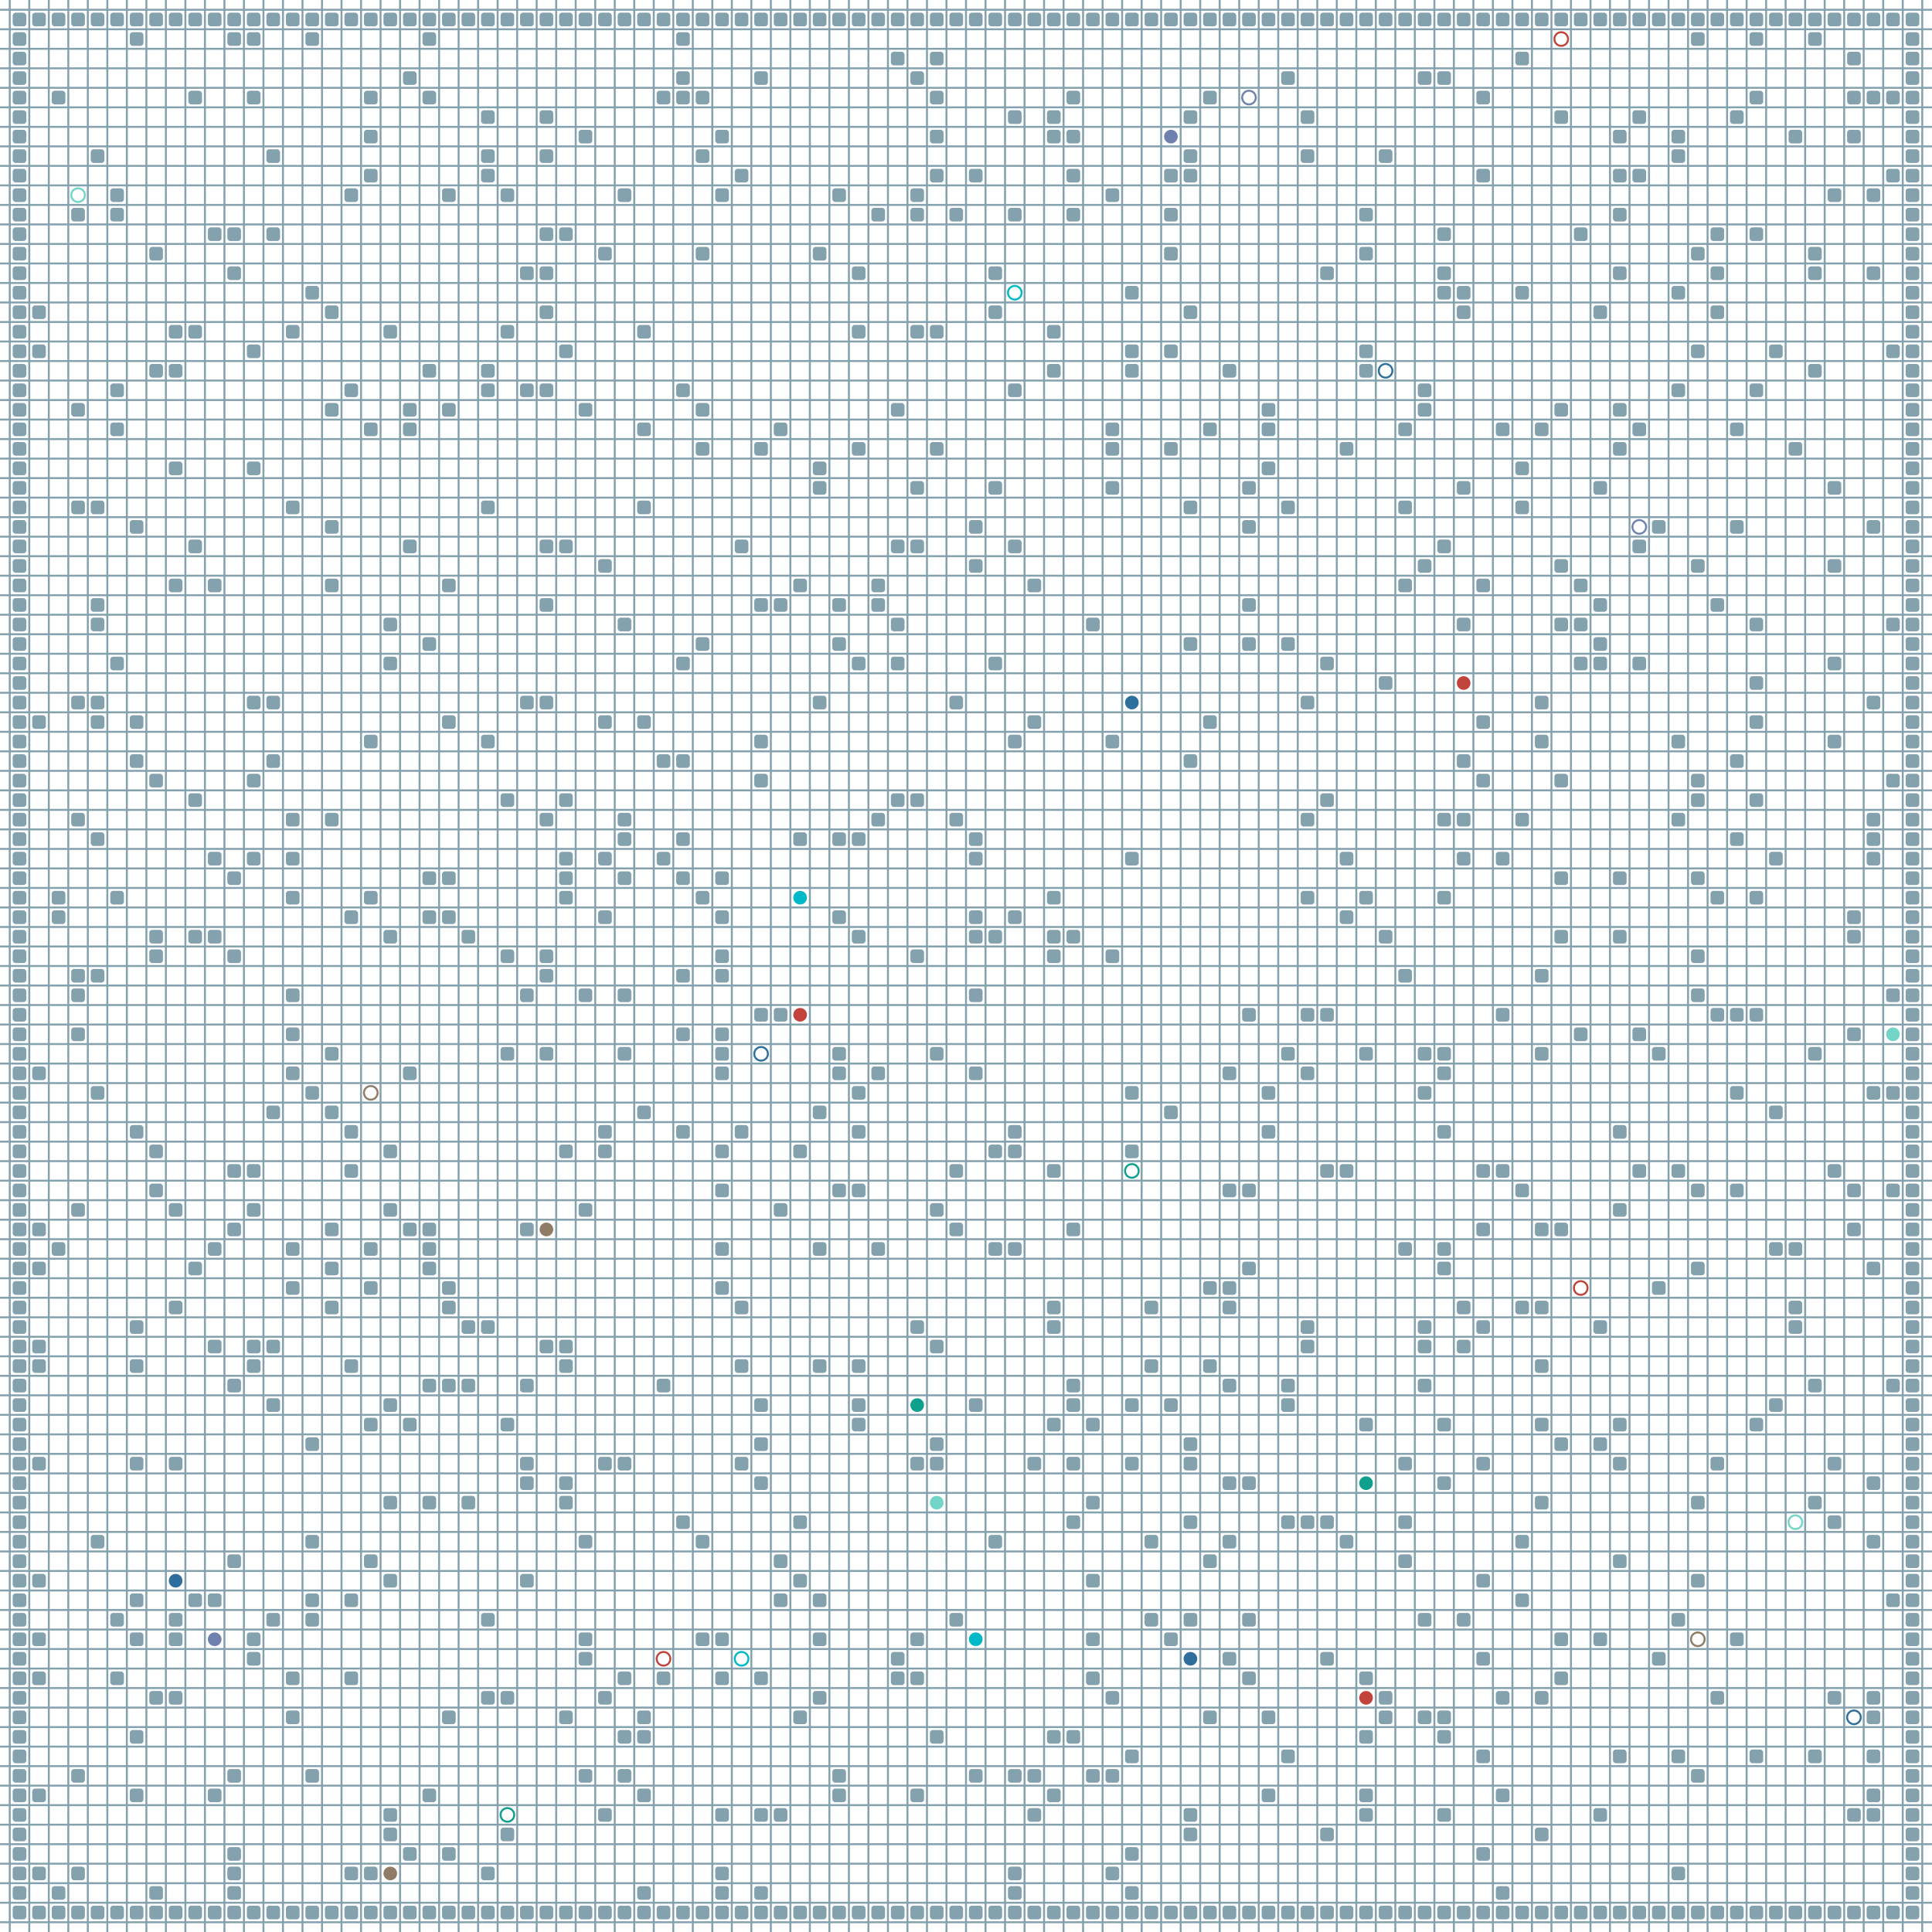 <?xml version="1.0" encoding="UTF-8"?>
        <svg xmlns="http://www.w3.org/2000/svg" xmlns:xlink="http://www.w3.org/1999/xlink"
             width="512" height="512" viewBox="0 -9900 9900 9900">
<defs>

        <rect id="obstacle" width="70" height="70" fill="#84A1AE" rx="15"/>
        <style>
        .line {stroke: #84A1AE; stroke-width: 10;}
        .agent {r: 35;}
        .target {fill: none; stroke-width: 10; r: 35;}
        </style>
        
</defs>

<line class="line" x1="-50.0" x2="-50.0" y1="0" y2="-9900" />
<line class="line" x1="50.0" x2="50.0" y1="0" y2="-9900" />
<line class="line" x1="150.0" x2="150.0" y1="0" y2="-9900" />
<line class="line" x1="250.0" x2="250.0" y1="0" y2="-9900" />
<line class="line" x1="350.0" x2="350.0" y1="0" y2="-9900" />
<line class="line" x1="450.0" x2="450.0" y1="0" y2="-9900" />
<line class="line" x1="550.0" x2="550.0" y1="0" y2="-9900" />
<line class="line" x1="650.0" x2="650.0" y1="0" y2="-9900" />
<line class="line" x1="750.0" x2="750.0" y1="0" y2="-9900" />
<line class="line" x1="850.0" x2="850.0" y1="0" y2="-9900" />
<line class="line" x1="950.0" x2="950.0" y1="0" y2="-9900" />
<line class="line" x1="1050.0" x2="1050.0" y1="0" y2="-9900" />
<line class="line" x1="1150.0" x2="1150.0" y1="0" y2="-9900" />
<line class="line" x1="1250.0" x2="1250.0" y1="0" y2="-9900" />
<line class="line" x1="1350.0" x2="1350.0" y1="0" y2="-9900" />
<line class="line" x1="1450.0" x2="1450.0" y1="0" y2="-9900" />
<line class="line" x1="1550.0" x2="1550.0" y1="0" y2="-9900" />
<line class="line" x1="1650.0" x2="1650.0" y1="0" y2="-9900" />
<line class="line" x1="1750.0" x2="1750.0" y1="0" y2="-9900" />
<line class="line" x1="1850.0" x2="1850.0" y1="0" y2="-9900" />
<line class="line" x1="1950.0" x2="1950.0" y1="0" y2="-9900" />
<line class="line" x1="2050.0" x2="2050.0" y1="0" y2="-9900" />
<line class="line" x1="2150.0" x2="2150.0" y1="0" y2="-9900" />
<line class="line" x1="2250.0" x2="2250.0" y1="0" y2="-9900" />
<line class="line" x1="2350.0" x2="2350.0" y1="0" y2="-9900" />
<line class="line" x1="2450.0" x2="2450.0" y1="0" y2="-9900" />
<line class="line" x1="2550.0" x2="2550.0" y1="0" y2="-9900" />
<line class="line" x1="2650.0" x2="2650.0" y1="0" y2="-9900" />
<line class="line" x1="2750.0" x2="2750.0" y1="0" y2="-9900" />
<line class="line" x1="2850.0" x2="2850.0" y1="0" y2="-9900" />
<line class="line" x1="2950.0" x2="2950.0" y1="0" y2="-9900" />
<line class="line" x1="3050.0" x2="3050.0" y1="0" y2="-9900" />
<line class="line" x1="3150.0" x2="3150.0" y1="0" y2="-9900" />
<line class="line" x1="3250.0" x2="3250.0" y1="0" y2="-9900" />
<line class="line" x1="3350.0" x2="3350.0" y1="0" y2="-9900" />
<line class="line" x1="3450.0" x2="3450.0" y1="0" y2="-9900" />
<line class="line" x1="3550.0" x2="3550.0" y1="0" y2="-9900" />
<line class="line" x1="3650.0" x2="3650.0" y1="0" y2="-9900" />
<line class="line" x1="3750.0" x2="3750.0" y1="0" y2="-9900" />
<line class="line" x1="3850.0" x2="3850.0" y1="0" y2="-9900" />
<line class="line" x1="3950.0" x2="3950.0" y1="0" y2="-9900" />
<line class="line" x1="4050.0" x2="4050.0" y1="0" y2="-9900" />
<line class="line" x1="4150.0" x2="4150.0" y1="0" y2="-9900" />
<line class="line" x1="4250.0" x2="4250.0" y1="0" y2="-9900" />
<line class="line" x1="4350.0" x2="4350.0" y1="0" y2="-9900" />
<line class="line" x1="4450.0" x2="4450.0" y1="0" y2="-9900" />
<line class="line" x1="4550.0" x2="4550.0" y1="0" y2="-9900" />
<line class="line" x1="4650.0" x2="4650.0" y1="0" y2="-9900" />
<line class="line" x1="4750.0" x2="4750.0" y1="0" y2="-9900" />
<line class="line" x1="4850.0" x2="4850.0" y1="0" y2="-9900" />
<line class="line" x1="4950.0" x2="4950.0" y1="0" y2="-9900" />
<line class="line" x1="5050.0" x2="5050.0" y1="0" y2="-9900" />
<line class="line" x1="5150.0" x2="5150.0" y1="0" y2="-9900" />
<line class="line" x1="5250.0" x2="5250.0" y1="0" y2="-9900" />
<line class="line" x1="5350.0" x2="5350.0" y1="0" y2="-9900" />
<line class="line" x1="5450.0" x2="5450.0" y1="0" y2="-9900" />
<line class="line" x1="5550.0" x2="5550.0" y1="0" y2="-9900" />
<line class="line" x1="5650.0" x2="5650.0" y1="0" y2="-9900" />
<line class="line" x1="5750.0" x2="5750.0" y1="0" y2="-9900" />
<line class="line" x1="5850.0" x2="5850.0" y1="0" y2="-9900" />
<line class="line" x1="5950.0" x2="5950.0" y1="0" y2="-9900" />
<line class="line" x1="6050.0" x2="6050.0" y1="0" y2="-9900" />
<line class="line" x1="6150.0" x2="6150.0" y1="0" y2="-9900" />
<line class="line" x1="6250.0" x2="6250.0" y1="0" y2="-9900" />
<line class="line" x1="6350.0" x2="6350.0" y1="0" y2="-9900" />
<line class="line" x1="6450.0" x2="6450.0" y1="0" y2="-9900" />
<line class="line" x1="6550.0" x2="6550.0" y1="0" y2="-9900" />
<line class="line" x1="6650.0" x2="6650.0" y1="0" y2="-9900" />
<line class="line" x1="6750.0" x2="6750.0" y1="0" y2="-9900" />
<line class="line" x1="6850.0" x2="6850.0" y1="0" y2="-9900" />
<line class="line" x1="6950.0" x2="6950.0" y1="0" y2="-9900" />
<line class="line" x1="7050.0" x2="7050.0" y1="0" y2="-9900" />
<line class="line" x1="7150.0" x2="7150.0" y1="0" y2="-9900" />
<line class="line" x1="7250.0" x2="7250.0" y1="0" y2="-9900" />
<line class="line" x1="7350.0" x2="7350.0" y1="0" y2="-9900" />
<line class="line" x1="7450.0" x2="7450.0" y1="0" y2="-9900" />
<line class="line" x1="7550.0" x2="7550.0" y1="0" y2="-9900" />
<line class="line" x1="7650.0" x2="7650.0" y1="0" y2="-9900" />
<line class="line" x1="7750.0" x2="7750.0" y1="0" y2="-9900" />
<line class="line" x1="7850.0" x2="7850.0" y1="0" y2="-9900" />
<line class="line" x1="7950.0" x2="7950.0" y1="0" y2="-9900" />
<line class="line" x1="8050.0" x2="8050.0" y1="0" y2="-9900" />
<line class="line" x1="8150.0" x2="8150.0" y1="0" y2="-9900" />
<line class="line" x1="8250.0" x2="8250.0" y1="0" y2="-9900" />
<line class="line" x1="8350.0" x2="8350.0" y1="0" y2="-9900" />
<line class="line" x1="8450.0" x2="8450.0" y1="0" y2="-9900" />
<line class="line" x1="8550.0" x2="8550.0" y1="0" y2="-9900" />
<line class="line" x1="8650.0" x2="8650.0" y1="0" y2="-9900" />
<line class="line" x1="8750.0" x2="8750.0" y1="0" y2="-9900" />
<line class="line" x1="8850.0" x2="8850.0" y1="0" y2="-9900" />
<line class="line" x1="8950.0" x2="8950.0" y1="0" y2="-9900" />
<line class="line" x1="9050.0" x2="9050.0" y1="0" y2="-9900" />
<line class="line" x1="9150.0" x2="9150.0" y1="0" y2="-9900" />
<line class="line" x1="9250.0" x2="9250.0" y1="0" y2="-9900" />
<line class="line" x1="9350.0" x2="9350.0" y1="0" y2="-9900" />
<line class="line" x1="9450.0" x2="9450.0" y1="0" y2="-9900" />
<line class="line" x1="9550.0" x2="9550.0" y1="0" y2="-9900" />
<line class="line" x1="9650.0" x2="9650.0" y1="0" y2="-9900" />
<line class="line" x1="9750.0" x2="9750.0" y1="0" y2="-9900" />
<line class="line" x1="9850.0" x2="9850.0" y1="0" y2="-9900" />
<line class="line" x1="0" x2="9900" y1="50.0" y2="50.0" />
<line class="line" x1="0" x2="9900" y1="-50.0" y2="-50.0" />
<line class="line" x1="0" x2="9900" y1="-150.0" y2="-150.0" />
<line class="line" x1="0" x2="9900" y1="-250.0" y2="-250.0" />
<line class="line" x1="0" x2="9900" y1="-350.0" y2="-350.0" />
<line class="line" x1="0" x2="9900" y1="-450.0" y2="-450.0" />
<line class="line" x1="0" x2="9900" y1="-550.0" y2="-550.0" />
<line class="line" x1="0" x2="9900" y1="-650.0" y2="-650.0" />
<line class="line" x1="0" x2="9900" y1="-750.0" y2="-750.0" />
<line class="line" x1="0" x2="9900" y1="-850.0" y2="-850.0" />
<line class="line" x1="0" x2="9900" y1="-950.0" y2="-950.0" />
<line class="line" x1="0" x2="9900" y1="-1050.0" y2="-1050.0" />
<line class="line" x1="0" x2="9900" y1="-1150.0" y2="-1150.0" />
<line class="line" x1="0" x2="9900" y1="-1250.0" y2="-1250.0" />
<line class="line" x1="0" x2="9900" y1="-1350.0" y2="-1350.0" />
<line class="line" x1="0" x2="9900" y1="-1450.0" y2="-1450.0" />
<line class="line" x1="0" x2="9900" y1="-1550.0" y2="-1550.0" />
<line class="line" x1="0" x2="9900" y1="-1650.0" y2="-1650.0" />
<line class="line" x1="0" x2="9900" y1="-1750.0" y2="-1750.0" />
<line class="line" x1="0" x2="9900" y1="-1850.0" y2="-1850.0" />
<line class="line" x1="0" x2="9900" y1="-1950.0" y2="-1950.0" />
<line class="line" x1="0" x2="9900" y1="-2050.0" y2="-2050.0" />
<line class="line" x1="0" x2="9900" y1="-2150.0" y2="-2150.0" />
<line class="line" x1="0" x2="9900" y1="-2250.0" y2="-2250.0" />
<line class="line" x1="0" x2="9900" y1="-2350.0" y2="-2350.0" />
<line class="line" x1="0" x2="9900" y1="-2450.0" y2="-2450.0" />
<line class="line" x1="0" x2="9900" y1="-2550.0" y2="-2550.0" />
<line class="line" x1="0" x2="9900" y1="-2650.0" y2="-2650.0" />
<line class="line" x1="0" x2="9900" y1="-2750.0" y2="-2750.0" />
<line class="line" x1="0" x2="9900" y1="-2850.0" y2="-2850.0" />
<line class="line" x1="0" x2="9900" y1="-2950.0" y2="-2950.0" />
<line class="line" x1="0" x2="9900" y1="-3050.0" y2="-3050.0" />
<line class="line" x1="0" x2="9900" y1="-3150.0" y2="-3150.0" />
<line class="line" x1="0" x2="9900" y1="-3250.0" y2="-3250.0" />
<line class="line" x1="0" x2="9900" y1="-3350.0" y2="-3350.0" />
<line class="line" x1="0" x2="9900" y1="-3450.0" y2="-3450.0" />
<line class="line" x1="0" x2="9900" y1="-3550.0" y2="-3550.0" />
<line class="line" x1="0" x2="9900" y1="-3650.0" y2="-3650.0" />
<line class="line" x1="0" x2="9900" y1="-3750.0" y2="-3750.0" />
<line class="line" x1="0" x2="9900" y1="-3850.0" y2="-3850.0" />
<line class="line" x1="0" x2="9900" y1="-3950.0" y2="-3950.0" />
<line class="line" x1="0" x2="9900" y1="-4050.0" y2="-4050.0" />
<line class="line" x1="0" x2="9900" y1="-4150.0" y2="-4150.0" />
<line class="line" x1="0" x2="9900" y1="-4250.0" y2="-4250.0" />
<line class="line" x1="0" x2="9900" y1="-4350.0" y2="-4350.0" />
<line class="line" x1="0" x2="9900" y1="-4450.0" y2="-4450.0" />
<line class="line" x1="0" x2="9900" y1="-4550.0" y2="-4550.0" />
<line class="line" x1="0" x2="9900" y1="-4650.0" y2="-4650.0" />
<line class="line" x1="0" x2="9900" y1="-4750.0" y2="-4750.0" />
<line class="line" x1="0" x2="9900" y1="-4850.0" y2="-4850.0" />
<line class="line" x1="0" x2="9900" y1="-4950.0" y2="-4950.0" />
<line class="line" x1="0" x2="9900" y1="-5050.0" y2="-5050.0" />
<line class="line" x1="0" x2="9900" y1="-5150.0" y2="-5150.0" />
<line class="line" x1="0" x2="9900" y1="-5250.0" y2="-5250.0" />
<line class="line" x1="0" x2="9900" y1="-5350.0" y2="-5350.0" />
<line class="line" x1="0" x2="9900" y1="-5450.0" y2="-5450.0" />
<line class="line" x1="0" x2="9900" y1="-5550.0" y2="-5550.0" />
<line class="line" x1="0" x2="9900" y1="-5650.0" y2="-5650.0" />
<line class="line" x1="0" x2="9900" y1="-5750.0" y2="-5750.0" />
<line class="line" x1="0" x2="9900" y1="-5850.0" y2="-5850.0" />
<line class="line" x1="0" x2="9900" y1="-5950.0" y2="-5950.0" />
<line class="line" x1="0" x2="9900" y1="-6050.0" y2="-6050.0" />
<line class="line" x1="0" x2="9900" y1="-6150.0" y2="-6150.0" />
<line class="line" x1="0" x2="9900" y1="-6250.0" y2="-6250.0" />
<line class="line" x1="0" x2="9900" y1="-6350.0" y2="-6350.0" />
<line class="line" x1="0" x2="9900" y1="-6450.0" y2="-6450.0" />
<line class="line" x1="0" x2="9900" y1="-6550.0" y2="-6550.0" />
<line class="line" x1="0" x2="9900" y1="-6650.0" y2="-6650.0" />
<line class="line" x1="0" x2="9900" y1="-6750.0" y2="-6750.0" />
<line class="line" x1="0" x2="9900" y1="-6850.0" y2="-6850.0" />
<line class="line" x1="0" x2="9900" y1="-6950.0" y2="-6950.0" />
<line class="line" x1="0" x2="9900" y1="-7050.0" y2="-7050.0" />
<line class="line" x1="0" x2="9900" y1="-7150.0" y2="-7150.0" />
<line class="line" x1="0" x2="9900" y1="-7250.0" y2="-7250.0" />
<line class="line" x1="0" x2="9900" y1="-7350.0" y2="-7350.0" />
<line class="line" x1="0" x2="9900" y1="-7450.0" y2="-7450.0" />
<line class="line" x1="0" x2="9900" y1="-7550.0" y2="-7550.0" />
<line class="line" x1="0" x2="9900" y1="-7650.0" y2="-7650.0" />
<line class="line" x1="0" x2="9900" y1="-7750.0" y2="-7750.0" />
<line class="line" x1="0" x2="9900" y1="-7850.0" y2="-7850.0" />
<line class="line" x1="0" x2="9900" y1="-7950.0" y2="-7950.0" />
<line class="line" x1="0" x2="9900" y1="-8050.0" y2="-8050.0" />
<line class="line" x1="0" x2="9900" y1="-8150.0" y2="-8150.0" />
<line class="line" x1="0" x2="9900" y1="-8250.0" y2="-8250.0" />
<line class="line" x1="0" x2="9900" y1="-8350.0" y2="-8350.0" />
<line class="line" x1="0" x2="9900" y1="-8450.0" y2="-8450.0" />
<line class="line" x1="0" x2="9900" y1="-8550.0" y2="-8550.0" />
<line class="line" x1="0" x2="9900" y1="-8650.0" y2="-8650.0" />
<line class="line" x1="0" x2="9900" y1="-8750.0" y2="-8750.0" />
<line class="line" x1="0" x2="9900" y1="-8850.0" y2="-8850.0" />
<line class="line" x1="0" x2="9900" y1="-8950.0" y2="-8950.0" />
<line class="line" x1="0" x2="9900" y1="-9050.0" y2="-9050.0" />
<line class="line" x1="0" x2="9900" y1="-9150.0" y2="-9150.0" />
<line class="line" x1="0" x2="9900" y1="-9250.0" y2="-9250.0" />
<line class="line" x1="0" x2="9900" y1="-9350.0" y2="-9350.0" />
<line class="line" x1="0" x2="9900" y1="-9450.0" y2="-9450.0" />
<line class="line" x1="0" x2="9900" y1="-9550.0" y2="-9550.0" />
<line class="line" x1="0" x2="9900" y1="-9650.0" y2="-9650.0" />
<line class="line" x1="0" x2="9900" y1="-9750.0" y2="-9750.0" />
<line class="line" x1="0" x2="9900" y1="-9850.0" y2="-9850.0" />
<use href="#obstacle" x="65" y="-135" />
<use href="#obstacle" x="65" y="-235" />
<use href="#obstacle" x="65" y="-335" />
<use href="#obstacle" x="65" y="-435" />
<use href="#obstacle" x="65" y="-535" />
<use href="#obstacle" x="65" y="-635" />
<use href="#obstacle" x="65" y="-735" />
<use href="#obstacle" x="65" y="-835" />
<use href="#obstacle" x="65" y="-935" />
<use href="#obstacle" x="65" y="-1035" />
<use href="#obstacle" x="65" y="-1135" />
<use href="#obstacle" x="65" y="-1235" />
<use href="#obstacle" x="65" y="-1335" />
<use href="#obstacle" x="65" y="-1435" />
<use href="#obstacle" x="65" y="-1535" />
<use href="#obstacle" x="65" y="-1635" />
<use href="#obstacle" x="65" y="-1735" />
<use href="#obstacle" x="65" y="-1835" />
<use href="#obstacle" x="65" y="-1935" />
<use href="#obstacle" x="65" y="-2035" />
<use href="#obstacle" x="65" y="-2135" />
<use href="#obstacle" x="65" y="-2235" />
<use href="#obstacle" x="65" y="-2335" />
<use href="#obstacle" x="65" y="-2435" />
<use href="#obstacle" x="65" y="-2535" />
<use href="#obstacle" x="65" y="-2635" />
<use href="#obstacle" x="65" y="-2735" />
<use href="#obstacle" x="65" y="-2835" />
<use href="#obstacle" x="65" y="-2935" />
<use href="#obstacle" x="65" y="-3035" />
<use href="#obstacle" x="65" y="-3135" />
<use href="#obstacle" x="65" y="-3235" />
<use href="#obstacle" x="65" y="-3335" />
<use href="#obstacle" x="65" y="-3435" />
<use href="#obstacle" x="65" y="-3535" />
<use href="#obstacle" x="65" y="-3635" />
<use href="#obstacle" x="65" y="-3735" />
<use href="#obstacle" x="65" y="-3835" />
<use href="#obstacle" x="65" y="-3935" />
<use href="#obstacle" x="65" y="-4035" />
<use href="#obstacle" x="65" y="-4135" />
<use href="#obstacle" x="65" y="-4235" />
<use href="#obstacle" x="65" y="-4335" />
<use href="#obstacle" x="65" y="-4435" />
<use href="#obstacle" x="65" y="-4535" />
<use href="#obstacle" x="65" y="-4635" />
<use href="#obstacle" x="65" y="-4735" />
<use href="#obstacle" x="65" y="-4835" />
<use href="#obstacle" x="65" y="-4935" />
<use href="#obstacle" x="65" y="-5035" />
<use href="#obstacle" x="65" y="-5135" />
<use href="#obstacle" x="65" y="-5235" />
<use href="#obstacle" x="65" y="-5335" />
<use href="#obstacle" x="65" y="-5435" />
<use href="#obstacle" x="65" y="-5535" />
<use href="#obstacle" x="65" y="-5635" />
<use href="#obstacle" x="65" y="-5735" />
<use href="#obstacle" x="65" y="-5835" />
<use href="#obstacle" x="65" y="-5935" />
<use href="#obstacle" x="65" y="-6035" />
<use href="#obstacle" x="65" y="-6135" />
<use href="#obstacle" x="65" y="-6235" />
<use href="#obstacle" x="65" y="-6335" />
<use href="#obstacle" x="65" y="-6435" />
<use href="#obstacle" x="65" y="-6535" />
<use href="#obstacle" x="65" y="-6635" />
<use href="#obstacle" x="65" y="-6735" />
<use href="#obstacle" x="65" y="-6835" />
<use href="#obstacle" x="65" y="-6935" />
<use href="#obstacle" x="65" y="-7035" />
<use href="#obstacle" x="65" y="-7135" />
<use href="#obstacle" x="65" y="-7235" />
<use href="#obstacle" x="65" y="-7335" />
<use href="#obstacle" x="65" y="-7435" />
<use href="#obstacle" x="65" y="-7535" />
<use href="#obstacle" x="65" y="-7635" />
<use href="#obstacle" x="65" y="-7735" />
<use href="#obstacle" x="65" y="-7835" />
<use href="#obstacle" x="65" y="-7935" />
<use href="#obstacle" x="65" y="-8035" />
<use href="#obstacle" x="65" y="-8135" />
<use href="#obstacle" x="65" y="-8235" />
<use href="#obstacle" x="65" y="-8335" />
<use href="#obstacle" x="65" y="-8435" />
<use href="#obstacle" x="65" y="-8535" />
<use href="#obstacle" x="65" y="-8635" />
<use href="#obstacle" x="65" y="-8735" />
<use href="#obstacle" x="65" y="-8835" />
<use href="#obstacle" x="65" y="-8935" />
<use href="#obstacle" x="65" y="-9035" />
<use href="#obstacle" x="65" y="-9135" />
<use href="#obstacle" x="65" y="-9235" />
<use href="#obstacle" x="65" y="-9335" />
<use href="#obstacle" x="65" y="-9435" />
<use href="#obstacle" x="65" y="-9535" />
<use href="#obstacle" x="65" y="-9635" />
<use href="#obstacle" x="65" y="-9735" />
<use href="#obstacle" x="65" y="-9835" />
<use href="#obstacle" x="165" y="-135" />
<use href="#obstacle" x="165" y="-335" />
<use href="#obstacle" x="165" y="-735" />
<use href="#obstacle" x="165" y="-1335" />
<use href="#obstacle" x="165" y="-1535" />
<use href="#obstacle" x="165" y="-1835" />
<use href="#obstacle" x="165" y="-2435" />
<use href="#obstacle" x="165" y="-2935" />
<use href="#obstacle" x="165" y="-3035" />
<use href="#obstacle" x="165" y="-3435" />
<use href="#obstacle" x="165" y="-3635" />
<use href="#obstacle" x="165" y="-4435" />
<use href="#obstacle" x="165" y="-6235" />
<use href="#obstacle" x="165" y="-8135" />
<use href="#obstacle" x="165" y="-8335" />
<use href="#obstacle" x="165" y="-9835" />
<use href="#obstacle" x="265" y="-135" />
<use href="#obstacle" x="265" y="-235" />
<use href="#obstacle" x="265" y="-3535" />
<use href="#obstacle" x="265" y="-5235" />
<use href="#obstacle" x="265" y="-5335" />
<use href="#obstacle" x="265" y="-9435" />
<use href="#obstacle" x="265" y="-9835" />
<use href="#obstacle" x="365" y="-135" />
<use href="#obstacle" x="365" y="-335" />
<use href="#obstacle" x="365" y="-835" />
<use href="#obstacle" x="365" y="-3735" />
<use href="#obstacle" x="365" y="-4635" />
<use href="#obstacle" x="365" y="-4835" />
<use href="#obstacle" x="365" y="-4935" />
<use href="#obstacle" x="365" y="-5735" />
<use href="#obstacle" x="365" y="-6335" />
<use href="#obstacle" x="365" y="-7335" />
<use href="#obstacle" x="365" y="-7835" />
<use href="#obstacle" x="365" y="-8835" />
<use href="#obstacle" x="365" y="-9835" />
<use href="#obstacle" x="465" y="-135" />
<use href="#obstacle" x="465" y="-2035" />
<use href="#obstacle" x="465" y="-4335" />
<use href="#obstacle" x="465" y="-4935" />
<use href="#obstacle" x="465" y="-5635" />
<use href="#obstacle" x="465" y="-6235" />
<use href="#obstacle" x="465" y="-6335" />
<use href="#obstacle" x="465" y="-6735" />
<use href="#obstacle" x="465" y="-6835" />
<use href="#obstacle" x="465" y="-7335" />
<use href="#obstacle" x="465" y="-9135" />
<use href="#obstacle" x="465" y="-9835" />
<use href="#obstacle" x="565" y="-135" />
<use href="#obstacle" x="565" y="-1335" />
<use href="#obstacle" x="565" y="-1635" />
<use href="#obstacle" x="565" y="-5335" />
<use href="#obstacle" x="565" y="-6535" />
<use href="#obstacle" x="565" y="-7735" />
<use href="#obstacle" x="565" y="-7935" />
<use href="#obstacle" x="565" y="-8835" />
<use href="#obstacle" x="565" y="-8935" />
<use href="#obstacle" x="565" y="-9835" />
<use href="#obstacle" x="665" y="-135" />
<use href="#obstacle" x="665" y="-735" />
<use href="#obstacle" x="665" y="-1035" />
<use href="#obstacle" x="665" y="-1535" />
<use href="#obstacle" x="665" y="-1735" />
<use href="#obstacle" x="665" y="-2435" />
<use href="#obstacle" x="665" y="-2935" />
<use href="#obstacle" x="665" y="-3135" />
<use href="#obstacle" x="665" y="-4135" />
<use href="#obstacle" x="665" y="-6035" />
<use href="#obstacle" x="665" y="-6235" />
<use href="#obstacle" x="665" y="-7235" />
<use href="#obstacle" x="665" y="-9735" />
<use href="#obstacle" x="665" y="-9835" />
<use href="#obstacle" x="765" y="-135" />
<use href="#obstacle" x="765" y="-235" />
<use href="#obstacle" x="765" y="-1235" />
<use href="#obstacle" x="765" y="-3835" />
<use href="#obstacle" x="765" y="-4035" />
<use href="#obstacle" x="765" y="-5035" />
<use href="#obstacle" x="765" y="-5135" />
<use href="#obstacle" x="765" y="-5935" />
<use href="#obstacle" x="765" y="-8035" />
<use href="#obstacle" x="765" y="-8635" />
<use href="#obstacle" x="765" y="-9835" />
<use href="#obstacle" x="865" y="-135" />
<use href="#obstacle" x="865" y="-1235" />
<use href="#obstacle" x="865" y="-1535" />
<use href="#obstacle" x="865" y="-1635" />
<use href="#obstacle" x="865" y="-2435" />
<use href="#obstacle" x="865" y="-3235" />
<use href="#obstacle" x="865" y="-3735" />
<use href="#obstacle" x="865" y="-6935" />
<use href="#obstacle" x="865" y="-7535" />
<use href="#obstacle" x="865" y="-8035" />
<use href="#obstacle" x="865" y="-8235" />
<use href="#obstacle" x="865" y="-9835" />
<use href="#obstacle" x="965" y="-135" />
<use href="#obstacle" x="965" y="-1735" />
<use href="#obstacle" x="965" y="-3435" />
<use href="#obstacle" x="965" y="-5135" />
<use href="#obstacle" x="965" y="-5835" />
<use href="#obstacle" x="965" y="-7135" />
<use href="#obstacle" x="965" y="-8235" />
<use href="#obstacle" x="965" y="-9435" />
<use href="#obstacle" x="965" y="-9835" />
<use href="#obstacle" x="1065" y="-135" />
<use href="#obstacle" x="1065" y="-735" />
<use href="#obstacle" x="1065" y="-1735" />
<use href="#obstacle" x="1065" y="-3035" />
<use href="#obstacle" x="1065" y="-3535" />
<use href="#obstacle" x="1065" y="-5135" />
<use href="#obstacle" x="1065" y="-5535" />
<use href="#obstacle" x="1065" y="-6935" />
<use href="#obstacle" x="1065" y="-8735" />
<use href="#obstacle" x="1065" y="-9835" />
<use href="#obstacle" x="1165" y="-135" />
<use href="#obstacle" x="1165" y="-235" />
<use href="#obstacle" x="1165" y="-335" />
<use href="#obstacle" x="1165" y="-435" />
<use href="#obstacle" x="1165" y="-835" />
<use href="#obstacle" x="1165" y="-1935" />
<use href="#obstacle" x="1165" y="-2835" />
<use href="#obstacle" x="1165" y="-3635" />
<use href="#obstacle" x="1165" y="-3935" />
<use href="#obstacle" x="1165" y="-5035" />
<use href="#obstacle" x="1165" y="-5435" />
<use href="#obstacle" x="1165" y="-8535" />
<use href="#obstacle" x="1165" y="-8735" />
<use href="#obstacle" x="1165" y="-9735" />
<use href="#obstacle" x="1165" y="-9835" />
<use href="#obstacle" x="1265" y="-135" />
<use href="#obstacle" x="1265" y="-1435" />
<use href="#obstacle" x="1265" y="-1535" />
<use href="#obstacle" x="1265" y="-2935" />
<use href="#obstacle" x="1265" y="-3035" />
<use href="#obstacle" x="1265" y="-3735" />
<use href="#obstacle" x="1265" y="-3935" />
<use href="#obstacle" x="1265" y="-5535" />
<use href="#obstacle" x="1265" y="-5935" />
<use href="#obstacle" x="1265" y="-6335" />
<use href="#obstacle" x="1265" y="-7535" />
<use href="#obstacle" x="1265" y="-8135" />
<use href="#obstacle" x="1265" y="-9435" />
<use href="#obstacle" x="1265" y="-9735" />
<use href="#obstacle" x="1265" y="-9835" />
<use href="#obstacle" x="1365" y="-135" />
<use href="#obstacle" x="1365" y="-1635" />
<use href="#obstacle" x="1365" y="-2735" />
<use href="#obstacle" x="1365" y="-3035" />
<use href="#obstacle" x="1365" y="-4235" />
<use href="#obstacle" x="1365" y="-6035" />
<use href="#obstacle" x="1365" y="-6335" />
<use href="#obstacle" x="1365" y="-8735" />
<use href="#obstacle" x="1365" y="-9135" />
<use href="#obstacle" x="1365" y="-9835" />
<use href="#obstacle" x="1465" y="-135" />
<use href="#obstacle" x="1465" y="-1135" />
<use href="#obstacle" x="1465" y="-1335" />
<use href="#obstacle" x="1465" y="-3335" />
<use href="#obstacle" x="1465" y="-3535" />
<use href="#obstacle" x="1465" y="-4435" />
<use href="#obstacle" x="1465" y="-4635" />
<use href="#obstacle" x="1465" y="-4835" />
<use href="#obstacle" x="1465" y="-5335" />
<use href="#obstacle" x="1465" y="-5535" />
<use href="#obstacle" x="1465" y="-5735" />
<use href="#obstacle" x="1465" y="-7335" />
<use href="#obstacle" x="1465" y="-8235" />
<use href="#obstacle" x="1465" y="-9835" />
<use href="#obstacle" x="1565" y="-135" />
<use href="#obstacle" x="1565" y="-835" />
<use href="#obstacle" x="1565" y="-1635" />
<use href="#obstacle" x="1565" y="-1735" />
<use href="#obstacle" x="1565" y="-2035" />
<use href="#obstacle" x="1565" y="-2535" />
<use href="#obstacle" x="1565" y="-4335" />
<use href="#obstacle" x="1565" y="-8435" />
<use href="#obstacle" x="1565" y="-9735" />
<use href="#obstacle" x="1565" y="-9835" />
<use href="#obstacle" x="1665" y="-135" />
<use href="#obstacle" x="1665" y="-3235" />
<use href="#obstacle" x="1665" y="-3435" />
<use href="#obstacle" x="1665" y="-3635" />
<use href="#obstacle" x="1665" y="-4235" />
<use href="#obstacle" x="1665" y="-4535" />
<use href="#obstacle" x="1665" y="-5735" />
<use href="#obstacle" x="1665" y="-6935" />
<use href="#obstacle" x="1665" y="-7235" />
<use href="#obstacle" x="1665" y="-7835" />
<use href="#obstacle" x="1665" y="-8335" />
<use href="#obstacle" x="1665" y="-9835" />
<use href="#obstacle" x="1765" y="-135" />
<use href="#obstacle" x="1765" y="-335" />
<use href="#obstacle" x="1765" y="-1335" />
<use href="#obstacle" x="1765" y="-1735" />
<use href="#obstacle" x="1765" y="-2935" />
<use href="#obstacle" x="1765" y="-3935" />
<use href="#obstacle" x="1765" y="-4135" />
<use href="#obstacle" x="1765" y="-5235" />
<use href="#obstacle" x="1765" y="-7935" />
<use href="#obstacle" x="1765" y="-8935" />
<use href="#obstacle" x="1765" y="-9835" />
<use href="#obstacle" x="1865" y="-135" />
<use href="#obstacle" x="1865" y="-335" />
<use href="#obstacle" x="1865" y="-1935" />
<use href="#obstacle" x="1865" y="-2635" />
<use href="#obstacle" x="1865" y="-3335" />
<use href="#obstacle" x="1865" y="-3535" />
<use href="#obstacle" x="1865" y="-5335" />
<use href="#obstacle" x="1865" y="-6135" />
<use href="#obstacle" x="1865" y="-7735" />
<use href="#obstacle" x="1865" y="-9035" />
<use href="#obstacle" x="1865" y="-9235" />
<use href="#obstacle" x="1865" y="-9435" />
<use href="#obstacle" x="1865" y="-9835" />
<use href="#obstacle" x="1965" y="-135" />
<use href="#obstacle" x="1965" y="-535" />
<use href="#obstacle" x="1965" y="-635" />
<use href="#obstacle" x="1965" y="-1835" />
<use href="#obstacle" x="1965" y="-2235" />
<use href="#obstacle" x="1965" y="-2735" />
<use href="#obstacle" x="1965" y="-3735" />
<use href="#obstacle" x="1965" y="-4035" />
<use href="#obstacle" x="1965" y="-5135" />
<use href="#obstacle" x="1965" y="-6535" />
<use href="#obstacle" x="1965" y="-6735" />
<use href="#obstacle" x="1965" y="-8235" />
<use href="#obstacle" x="1965" y="-9835" />
<use href="#obstacle" x="2065" y="-135" />
<use href="#obstacle" x="2065" y="-435" />
<use href="#obstacle" x="2065" y="-2635" />
<use href="#obstacle" x="2065" y="-3635" />
<use href="#obstacle" x="2065" y="-4435" />
<use href="#obstacle" x="2065" y="-7135" />
<use href="#obstacle" x="2065" y="-7735" />
<use href="#obstacle" x="2065" y="-7835" />
<use href="#obstacle" x="2065" y="-9535" />
<use href="#obstacle" x="2065" y="-9835" />
<use href="#obstacle" x="2165" y="-135" />
<use href="#obstacle" x="2165" y="-735" />
<use href="#obstacle" x="2165" y="-2235" />
<use href="#obstacle" x="2165" y="-2835" />
<use href="#obstacle" x="2165" y="-3435" />
<use href="#obstacle" x="2165" y="-3535" />
<use href="#obstacle" x="2165" y="-3635" />
<use href="#obstacle" x="2165" y="-5235" />
<use href="#obstacle" x="2165" y="-5435" />
<use href="#obstacle" x="2165" y="-6635" />
<use href="#obstacle" x="2165" y="-8035" />
<use href="#obstacle" x="2165" y="-9435" />
<use href="#obstacle" x="2165" y="-9735" />
<use href="#obstacle" x="2165" y="-9835" />
<use href="#obstacle" x="2265" y="-135" />
<use href="#obstacle" x="2265" y="-435" />
<use href="#obstacle" x="2265" y="-1135" />
<use href="#obstacle" x="2265" y="-2835" />
<use href="#obstacle" x="2265" y="-3235" />
<use href="#obstacle" x="2265" y="-3335" />
<use href="#obstacle" x="2265" y="-5235" />
<use href="#obstacle" x="2265" y="-5435" />
<use href="#obstacle" x="2265" y="-6235" />
<use href="#obstacle" x="2265" y="-6935" />
<use href="#obstacle" x="2265" y="-7835" />
<use href="#obstacle" x="2265" y="-8935" />
<use href="#obstacle" x="2265" y="-9835" />
<use href="#obstacle" x="2365" y="-135" />
<use href="#obstacle" x="2365" y="-2235" />
<use href="#obstacle" x="2365" y="-2835" />
<use href="#obstacle" x="2365" y="-3135" />
<use href="#obstacle" x="2365" y="-5135" />
<use href="#obstacle" x="2365" y="-9835" />
<use href="#obstacle" x="2465" y="-135" />
<use href="#obstacle" x="2465" y="-335" />
<use href="#obstacle" x="2465" y="-1235" />
<use href="#obstacle" x="2465" y="-1635" />
<use href="#obstacle" x="2465" y="-3135" />
<use href="#obstacle" x="2465" y="-6135" />
<use href="#obstacle" x="2465" y="-7335" />
<use href="#obstacle" x="2465" y="-7935" />
<use href="#obstacle" x="2465" y="-8035" />
<use href="#obstacle" x="2465" y="-9035" />
<use href="#obstacle" x="2465" y="-9135" />
<use href="#obstacle" x="2465" y="-9335" />
<use href="#obstacle" x="2465" y="-9835" />
<use href="#obstacle" x="2565" y="-135" />
<use href="#obstacle" x="2565" y="-535" />
<use href="#obstacle" x="2565" y="-1235" />
<use href="#obstacle" x="2565" y="-2635" />
<use href="#obstacle" x="2565" y="-4535" />
<use href="#obstacle" x="2565" y="-5035" />
<use href="#obstacle" x="2565" y="-5835" />
<use href="#obstacle" x="2565" y="-8235" />
<use href="#obstacle" x="2565" y="-8935" />
<use href="#obstacle" x="2565" y="-9835" />
<use href="#obstacle" x="2665" y="-135" />
<use href="#obstacle" x="2665" y="-1835" />
<use href="#obstacle" x="2665" y="-2335" />
<use href="#obstacle" x="2665" y="-2435" />
<use href="#obstacle" x="2665" y="-2835" />
<use href="#obstacle" x="2665" y="-3635" />
<use href="#obstacle" x="2665" y="-4835" />
<use href="#obstacle" x="2665" y="-6335" />
<use href="#obstacle" x="2665" y="-7935" />
<use href="#obstacle" x="2665" y="-8535" />
<use href="#obstacle" x="2665" y="-9835" />
<use href="#obstacle" x="2765" y="-135" />
<use href="#obstacle" x="2765" y="-3035" />
<use href="#obstacle" x="2765" y="-4535" />
<use href="#obstacle" x="2765" y="-4935" />
<use href="#obstacle" x="2765" y="-5035" />
<use href="#obstacle" x="2765" y="-5735" />
<use href="#obstacle" x="2765" y="-6335" />
<use href="#obstacle" x="2765" y="-6835" />
<use href="#obstacle" x="2765" y="-7135" />
<use href="#obstacle" x="2765" y="-7935" />
<use href="#obstacle" x="2765" y="-8335" />
<use href="#obstacle" x="2765" y="-8535" />
<use href="#obstacle" x="2765" y="-8735" />
<use href="#obstacle" x="2765" y="-9135" />
<use href="#obstacle" x="2765" y="-9335" />
<use href="#obstacle" x="2765" y="-9835" />
<use href="#obstacle" x="2865" y="-135" />
<use href="#obstacle" x="2865" y="-1135" />
<use href="#obstacle" x="2865" y="-2235" />
<use href="#obstacle" x="2865" y="-2335" />
<use href="#obstacle" x="2865" y="-2935" />
<use href="#obstacle" x="2865" y="-3035" />
<use href="#obstacle" x="2865" y="-4035" />
<use href="#obstacle" x="2865" y="-5335" />
<use href="#obstacle" x="2865" y="-5435" />
<use href="#obstacle" x="2865" y="-5535" />
<use href="#obstacle" x="2865" y="-5835" />
<use href="#obstacle" x="2865" y="-7135" />
<use href="#obstacle" x="2865" y="-8135" />
<use href="#obstacle" x="2865" y="-8735" />
<use href="#obstacle" x="2865" y="-9835" />
<use href="#obstacle" x="2965" y="-135" />
<use href="#obstacle" x="2965" y="-835" />
<use href="#obstacle" x="2965" y="-1435" />
<use href="#obstacle" x="2965" y="-1535" />
<use href="#obstacle" x="2965" y="-2035" />
<use href="#obstacle" x="2965" y="-3735" />
<use href="#obstacle" x="2965" y="-4835" />
<use href="#obstacle" x="2965" y="-7835" />
<use href="#obstacle" x="2965" y="-9235" />
<use href="#obstacle" x="2965" y="-9835" />
<use href="#obstacle" x="3065" y="-135" />
<use href="#obstacle" x="3065" y="-635" />
<use href="#obstacle" x="3065" y="-1235" />
<use href="#obstacle" x="3065" y="-2435" />
<use href="#obstacle" x="3065" y="-4035" />
<use href="#obstacle" x="3065" y="-4135" />
<use href="#obstacle" x="3065" y="-5235" />
<use href="#obstacle" x="3065" y="-5535" />
<use href="#obstacle" x="3065" y="-6235" />
<use href="#obstacle" x="3065" y="-7035" />
<use href="#obstacle" x="3065" y="-8635" />
<use href="#obstacle" x="3065" y="-9835" />
<use href="#obstacle" x="3165" y="-135" />
<use href="#obstacle" x="3165" y="-835" />
<use href="#obstacle" x="3165" y="-1035" />
<use href="#obstacle" x="3165" y="-1335" />
<use href="#obstacle" x="3165" y="-2435" />
<use href="#obstacle" x="3165" y="-4535" />
<use href="#obstacle" x="3165" y="-4835" />
<use href="#obstacle" x="3165" y="-5435" />
<use href="#obstacle" x="3165" y="-5635" />
<use href="#obstacle" x="3165" y="-5735" />
<use href="#obstacle" x="3165" y="-6735" />
<use href="#obstacle" x="3165" y="-8935" />
<use href="#obstacle" x="3165" y="-9835" />
<use href="#obstacle" x="3265" y="-135" />
<use href="#obstacle" x="3265" y="-235" />
<use href="#obstacle" x="3265" y="-735" />
<use href="#obstacle" x="3265" y="-1035" />
<use href="#obstacle" x="3265" y="-1135" />
<use href="#obstacle" x="3265" y="-4235" />
<use href="#obstacle" x="3265" y="-6235" />
<use href="#obstacle" x="3265" y="-7335" />
<use href="#obstacle" x="3265" y="-7735" />
<use href="#obstacle" x="3265" y="-8235" />
<use href="#obstacle" x="3265" y="-9835" />
<use href="#obstacle" x="3365" y="-135" />
<use href="#obstacle" x="3365" y="-1335" />
<use href="#obstacle" x="3365" y="-2835" />
<use href="#obstacle" x="3365" y="-5535" />
<use href="#obstacle" x="3365" y="-6035" />
<use href="#obstacle" x="3365" y="-9435" />
<use href="#obstacle" x="3365" y="-9835" />
<use href="#obstacle" x="3465" y="-135" />
<use href="#obstacle" x="3465" y="-2135" />
<use href="#obstacle" x="3465" y="-4135" />
<use href="#obstacle" x="3465" y="-4635" />
<use href="#obstacle" x="3465" y="-4935" />
<use href="#obstacle" x="3465" y="-5435" />
<use href="#obstacle" x="3465" y="-5635" />
<use href="#obstacle" x="3465" y="-6035" />
<use href="#obstacle" x="3465" y="-6535" />
<use href="#obstacle" x="3465" y="-7935" />
<use href="#obstacle" x="3465" y="-9435" />
<use href="#obstacle" x="3465" y="-9535" />
<use href="#obstacle" x="3465" y="-9735" />
<use href="#obstacle" x="3465" y="-9835" />
<use href="#obstacle" x="3565" y="-135" />
<use href="#obstacle" x="3565" y="-1535" />
<use href="#obstacle" x="3565" y="-2035" />
<use href="#obstacle" x="3565" y="-5335" />
<use href="#obstacle" x="3565" y="-6635" />
<use href="#obstacle" x="3565" y="-7635" />
<use href="#obstacle" x="3565" y="-7835" />
<use href="#obstacle" x="3565" y="-8635" />
<use href="#obstacle" x="3565" y="-9135" />
<use href="#obstacle" x="3565" y="-9435" />
<use href="#obstacle" x="3565" y="-9835" />
<use href="#obstacle" x="3665" y="-135" />
<use href="#obstacle" x="3665" y="-235" />
<use href="#obstacle" x="3665" y="-335" />
<use href="#obstacle" x="3665" y="-635" />
<use href="#obstacle" x="3665" y="-1335" />
<use href="#obstacle" x="3665" y="-1535" />
<use href="#obstacle" x="3665" y="-3335" />
<use href="#obstacle" x="3665" y="-3535" />
<use href="#obstacle" x="3665" y="-3835" />
<use href="#obstacle" x="3665" y="-4035" />
<use href="#obstacle" x="3665" y="-4435" />
<use href="#obstacle" x="3665" y="-4535" />
<use href="#obstacle" x="3665" y="-4635" />
<use href="#obstacle" x="3665" y="-4935" />
<use href="#obstacle" x="3665" y="-5035" />
<use href="#obstacle" x="3665" y="-5235" />
<use href="#obstacle" x="3665" y="-5435" />
<use href="#obstacle" x="3665" y="-8935" />
<use href="#obstacle" x="3665" y="-9235" />
<use href="#obstacle" x="3665" y="-9835" />
<use href="#obstacle" x="3765" y="-135" />
<use href="#obstacle" x="3765" y="-2435" />
<use href="#obstacle" x="3765" y="-2935" />
<use href="#obstacle" x="3765" y="-3235" />
<use href="#obstacle" x="3765" y="-4135" />
<use href="#obstacle" x="3765" y="-7135" />
<use href="#obstacle" x="3765" y="-9035" />
<use href="#obstacle" x="3765" y="-9835" />
<use href="#obstacle" x="3865" y="-135" />
<use href="#obstacle" x="3865" y="-235" />
<use href="#obstacle" x="3865" y="-635" />
<use href="#obstacle" x="3865" y="-1335" />
<use href="#obstacle" x="3865" y="-2335" />
<use href="#obstacle" x="3865" y="-2535" />
<use href="#obstacle" x="3865" y="-2735" />
<use href="#obstacle" x="3865" y="-4735" />
<use href="#obstacle" x="3865" y="-5935" />
<use href="#obstacle" x="3865" y="-6135" />
<use href="#obstacle" x="3865" y="-6835" />
<use href="#obstacle" x="3865" y="-7635" />
<use href="#obstacle" x="3865" y="-9535" />
<use href="#obstacle" x="3865" y="-9835" />
<use href="#obstacle" x="3965" y="-135" />
<use href="#obstacle" x="3965" y="-635" />
<use href="#obstacle" x="3965" y="-1735" />
<use href="#obstacle" x="3965" y="-1935" />
<use href="#obstacle" x="3965" y="-3735" />
<use href="#obstacle" x="3965" y="-4735" />
<use href="#obstacle" x="3965" y="-6835" />
<use href="#obstacle" x="3965" y="-7735" />
<use href="#obstacle" x="3965" y="-9835" />
<use href="#obstacle" x="4065" y="-135" />
<use href="#obstacle" x="4065" y="-1135" />
<use href="#obstacle" x="4065" y="-1835" />
<use href="#obstacle" x="4065" y="-2135" />
<use href="#obstacle" x="4065" y="-4035" />
<use href="#obstacle" x="4065" y="-5635" />
<use href="#obstacle" x="4065" y="-6935" />
<use href="#obstacle" x="4065" y="-9835" />
<use href="#obstacle" x="4165" y="-135" />
<use href="#obstacle" x="4165" y="-1235" />
<use href="#obstacle" x="4165" y="-1535" />
<use href="#obstacle" x="4165" y="-1735" />
<use href="#obstacle" x="4165" y="-2935" />
<use href="#obstacle" x="4165" y="-3535" />
<use href="#obstacle" x="4165" y="-4235" />
<use href="#obstacle" x="4165" y="-6335" />
<use href="#obstacle" x="4165" y="-7435" />
<use href="#obstacle" x="4165" y="-7535" />
<use href="#obstacle" x="4165" y="-8635" />
<use href="#obstacle" x="4165" y="-9835" />
<use href="#obstacle" x="4265" y="-135" />
<use href="#obstacle" x="4265" y="-735" />
<use href="#obstacle" x="4265" y="-835" />
<use href="#obstacle" x="4265" y="-3835" />
<use href="#obstacle" x="4265" y="-4435" />
<use href="#obstacle" x="4265" y="-4535" />
<use href="#obstacle" x="4265" y="-5235" />
<use href="#obstacle" x="4265" y="-5635" />
<use href="#obstacle" x="4265" y="-6635" />
<use href="#obstacle" x="4265" y="-6835" />
<use href="#obstacle" x="4265" y="-8935" />
<use href="#obstacle" x="4265" y="-9835" />
<use href="#obstacle" x="4365" y="-135" />
<use href="#obstacle" x="4365" y="-2635" />
<use href="#obstacle" x="4365" y="-2735" />
<use href="#obstacle" x="4365" y="-2935" />
<use href="#obstacle" x="4365" y="-3835" />
<use href="#obstacle" x="4365" y="-4135" />
<use href="#obstacle" x="4365" y="-4335" />
<use href="#obstacle" x="4365" y="-5135" />
<use href="#obstacle" x="4365" y="-5635" />
<use href="#obstacle" x="4365" y="-6535" />
<use href="#obstacle" x="4365" y="-7635" />
<use href="#obstacle" x="4365" y="-8235" />
<use href="#obstacle" x="4365" y="-8535" />
<use href="#obstacle" x="4365" y="-9835" />
<use href="#obstacle" x="4465" y="-135" />
<use href="#obstacle" x="4465" y="-3535" />
<use href="#obstacle" x="4465" y="-4435" />
<use href="#obstacle" x="4465" y="-5735" />
<use href="#obstacle" x="4465" y="-6835" />
<use href="#obstacle" x="4465" y="-6935" />
<use href="#obstacle" x="4465" y="-8835" />
<use href="#obstacle" x="4465" y="-9835" />
<use href="#obstacle" x="4565" y="-135" />
<use href="#obstacle" x="4565" y="-1335" />
<use href="#obstacle" x="4565" y="-1435" />
<use href="#obstacle" x="4565" y="-5835" />
<use href="#obstacle" x="4565" y="-6535" />
<use href="#obstacle" x="4565" y="-6735" />
<use href="#obstacle" x="4565" y="-7135" />
<use href="#obstacle" x="4565" y="-7835" />
<use href="#obstacle" x="4565" y="-9635" />
<use href="#obstacle" x="4565" y="-9835" />
<use href="#obstacle" x="4665" y="-135" />
<use href="#obstacle" x="4665" y="-735" />
<use href="#obstacle" x="4665" y="-1335" />
<use href="#obstacle" x="4665" y="-1535" />
<use href="#obstacle" x="4665" y="-2435" />
<use href="#obstacle" x="4665" y="-3135" />
<use href="#obstacle" x="4665" y="-5035" />
<use href="#obstacle" x="4665" y="-5835" />
<use href="#obstacle" x="4665" y="-7135" />
<use href="#obstacle" x="4665" y="-7435" />
<use href="#obstacle" x="4665" y="-8235" />
<use href="#obstacle" x="4665" y="-8835" />
<use href="#obstacle" x="4665" y="-8935" />
<use href="#obstacle" x="4665" y="-9535" />
<use href="#obstacle" x="4665" y="-9835" />
<use href="#obstacle" x="4765" y="-135" />
<use href="#obstacle" x="4765" y="-1035" />
<use href="#obstacle" x="4765" y="-2435" />
<use href="#obstacle" x="4765" y="-2535" />
<use href="#obstacle" x="4765" y="-3035" />
<use href="#obstacle" x="4765" y="-3735" />
<use href="#obstacle" x="4765" y="-4535" />
<use href="#obstacle" x="4765" y="-7635" />
<use href="#obstacle" x="4765" y="-8235" />
<use href="#obstacle" x="4765" y="-9035" />
<use href="#obstacle" x="4765" y="-9235" />
<use href="#obstacle" x="4765" y="-9435" />
<use href="#obstacle" x="4765" y="-9635" />
<use href="#obstacle" x="4765" y="-9835" />
<use href="#obstacle" x="4865" y="-135" />
<use href="#obstacle" x="4865" y="-1635" />
<use href="#obstacle" x="4865" y="-3635" />
<use href="#obstacle" x="4865" y="-3935" />
<use href="#obstacle" x="4865" y="-5735" />
<use href="#obstacle" x="4865" y="-6335" />
<use href="#obstacle" x="4865" y="-8835" />
<use href="#obstacle" x="4865" y="-9835" />
<use href="#obstacle" x="4965" y="-135" />
<use href="#obstacle" x="4965" y="-835" />
<use href="#obstacle" x="4965" y="-2735" />
<use href="#obstacle" x="4965" y="-4435" />
<use href="#obstacle" x="4965" y="-4835" />
<use href="#obstacle" x="4965" y="-5135" />
<use href="#obstacle" x="4965" y="-5235" />
<use href="#obstacle" x="4965" y="-5535" />
<use href="#obstacle" x="4965" y="-5635" />
<use href="#obstacle" x="4965" y="-7035" />
<use href="#obstacle" x="4965" y="-7235" />
<use href="#obstacle" x="4965" y="-9035" />
<use href="#obstacle" x="4965" y="-9835" />
<use href="#obstacle" x="5065" y="-135" />
<use href="#obstacle" x="5065" y="-2035" />
<use href="#obstacle" x="5065" y="-3535" />
<use href="#obstacle" x="5065" y="-4035" />
<use href="#obstacle" x="5065" y="-5135" />
<use href="#obstacle" x="5065" y="-6535" />
<use href="#obstacle" x="5065" y="-7435" />
<use href="#obstacle" x="5065" y="-8335" />
<use href="#obstacle" x="5065" y="-8535" />
<use href="#obstacle" x="5065" y="-9835" />
<use href="#obstacle" x="5165" y="-135" />
<use href="#obstacle" x="5165" y="-235" />
<use href="#obstacle" x="5165" y="-335" />
<use href="#obstacle" x="5165" y="-835" />
<use href="#obstacle" x="5165" y="-3535" />
<use href="#obstacle" x="5165" y="-4035" />
<use href="#obstacle" x="5165" y="-4135" />
<use href="#obstacle" x="5165" y="-5235" />
<use href="#obstacle" x="5165" y="-6135" />
<use href="#obstacle" x="5165" y="-7135" />
<use href="#obstacle" x="5165" y="-7935" />
<use href="#obstacle" x="5165" y="-8835" />
<use href="#obstacle" x="5165" y="-9335" />
<use href="#obstacle" x="5165" y="-9835" />
<use href="#obstacle" x="5265" y="-135" />
<use href="#obstacle" x="5265" y="-635" />
<use href="#obstacle" x="5265" y="-835" />
<use href="#obstacle" x="5265" y="-2435" />
<use href="#obstacle" x="5265" y="-6235" />
<use href="#obstacle" x="5265" y="-6935" />
<use href="#obstacle" x="5265" y="-9835" />
<use href="#obstacle" x="5365" y="-135" />
<use href="#obstacle" x="5365" y="-735" />
<use href="#obstacle" x="5365" y="-1035" />
<use href="#obstacle" x="5365" y="-2635" />
<use href="#obstacle" x="5365" y="-3135" />
<use href="#obstacle" x="5365" y="-3235" />
<use href="#obstacle" x="5365" y="-3935" />
<use href="#obstacle" x="5365" y="-5035" />
<use href="#obstacle" x="5365" y="-5135" />
<use href="#obstacle" x="5365" y="-5335" />
<use href="#obstacle" x="5365" y="-8035" />
<use href="#obstacle" x="5365" y="-8235" />
<use href="#obstacle" x="5365" y="-9235" />
<use href="#obstacle" x="5365" y="-9335" />
<use href="#obstacle" x="5365" y="-9835" />
<use href="#obstacle" x="5465" y="-135" />
<use href="#obstacle" x="5465" y="-1035" />
<use href="#obstacle" x="5465" y="-2135" />
<use href="#obstacle" x="5465" y="-2435" />
<use href="#obstacle" x="5465" y="-2735" />
<use href="#obstacle" x="5465" y="-2835" />
<use href="#obstacle" x="5465" y="-3635" />
<use href="#obstacle" x="5465" y="-5135" />
<use href="#obstacle" x="5465" y="-8835" />
<use href="#obstacle" x="5465" y="-9035" />
<use href="#obstacle" x="5465" y="-9235" />
<use href="#obstacle" x="5465" y="-9435" />
<use href="#obstacle" x="5465" y="-9835" />
<use href="#obstacle" x="5565" y="-135" />
<use href="#obstacle" x="5565" y="-835" />
<use href="#obstacle" x="5565" y="-1335" />
<use href="#obstacle" x="5565" y="-1535" />
<use href="#obstacle" x="5565" y="-1835" />
<use href="#obstacle" x="5565" y="-2235" />
<use href="#obstacle" x="5565" y="-2635" />
<use href="#obstacle" x="5565" y="-6735" />
<use href="#obstacle" x="5565" y="-9835" />
<use href="#obstacle" x="5665" y="-135" />
<use href="#obstacle" x="5665" y="-335" />
<use href="#obstacle" x="5665" y="-835" />
<use href="#obstacle" x="5665" y="-1235" />
<use href="#obstacle" x="5665" y="-5035" />
<use href="#obstacle" x="5665" y="-6135" />
<use href="#obstacle" x="5665" y="-7435" />
<use href="#obstacle" x="5665" y="-7635" />
<use href="#obstacle" x="5665" y="-7735" />
<use href="#obstacle" x="5665" y="-8935" />
<use href="#obstacle" x="5665" y="-9835" />
<use href="#obstacle" x="5765" y="-135" />
<use href="#obstacle" x="5765" y="-235" />
<use href="#obstacle" x="5765" y="-435" />
<use href="#obstacle" x="5765" y="-935" />
<use href="#obstacle" x="5765" y="-2435" />
<use href="#obstacle" x="5765" y="-2735" />
<use href="#obstacle" x="5765" y="-4035" />
<use href="#obstacle" x="5765" y="-4335" />
<use href="#obstacle" x="5765" y="-5535" />
<use href="#obstacle" x="5765" y="-8035" />
<use href="#obstacle" x="5765" y="-8135" />
<use href="#obstacle" x="5765" y="-8435" />
<use href="#obstacle" x="5765" y="-9835" />
<use href="#obstacle" x="5865" y="-135" />
<use href="#obstacle" x="5865" y="-1635" />
<use href="#obstacle" x="5865" y="-2035" />
<use href="#obstacle" x="5865" y="-2935" />
<use href="#obstacle" x="5865" y="-3235" />
<use href="#obstacle" x="5865" y="-9835" />
<use href="#obstacle" x="5965" y="-135" />
<use href="#obstacle" x="5965" y="-1535" />
<use href="#obstacle" x="5965" y="-2735" />
<use href="#obstacle" x="5965" y="-4235" />
<use href="#obstacle" x="5965" y="-7635" />
<use href="#obstacle" x="5965" y="-8135" />
<use href="#obstacle" x="5965" y="-8635" />
<use href="#obstacle" x="5965" y="-8835" />
<use href="#obstacle" x="5965" y="-9035" />
<use href="#obstacle" x="5965" y="-9835" />
<use href="#obstacle" x="6065" y="-135" />
<use href="#obstacle" x="6065" y="-535" />
<use href="#obstacle" x="6065" y="-635" />
<use href="#obstacle" x="6065" y="-1635" />
<use href="#obstacle" x="6065" y="-2135" />
<use href="#obstacle" x="6065" y="-2435" />
<use href="#obstacle" x="6065" y="-2535" />
<use href="#obstacle" x="6065" y="-6035" />
<use href="#obstacle" x="6065" y="-6635" />
<use href="#obstacle" x="6065" y="-7335" />
<use href="#obstacle" x="6065" y="-8335" />
<use href="#obstacle" x="6065" y="-9035" />
<use href="#obstacle" x="6065" y="-9135" />
<use href="#obstacle" x="6065" y="-9335" />
<use href="#obstacle" x="6065" y="-9835" />
<use href="#obstacle" x="6165" y="-135" />
<use href="#obstacle" x="6165" y="-1135" />
<use href="#obstacle" x="6165" y="-1935" />
<use href="#obstacle" x="6165" y="-2935" />
<use href="#obstacle" x="6165" y="-3335" />
<use href="#obstacle" x="6165" y="-6235" />
<use href="#obstacle" x="6165" y="-7735" />
<use href="#obstacle" x="6165" y="-9435" />
<use href="#obstacle" x="6165" y="-9835" />
<use href="#obstacle" x="6265" y="-135" />
<use href="#obstacle" x="6265" y="-1435" />
<use href="#obstacle" x="6265" y="-2035" />
<use href="#obstacle" x="6265" y="-2335" />
<use href="#obstacle" x="6265" y="-2835" />
<use href="#obstacle" x="6265" y="-3235" />
<use href="#obstacle" x="6265" y="-3335" />
<use href="#obstacle" x="6265" y="-3835" />
<use href="#obstacle" x="6265" y="-4435" />
<use href="#obstacle" x="6265" y="-8035" />
<use href="#obstacle" x="6265" y="-9835" />
<use href="#obstacle" x="6365" y="-135" />
<use href="#obstacle" x="6365" y="-1335" />
<use href="#obstacle" x="6365" y="-1635" />
<use href="#obstacle" x="6365" y="-2335" />
<use href="#obstacle" x="6365" y="-3435" />
<use href="#obstacle" x="6365" y="-3835" />
<use href="#obstacle" x="6365" y="-4735" />
<use href="#obstacle" x="6365" y="-6635" />
<use href="#obstacle" x="6365" y="-6835" />
<use href="#obstacle" x="6365" y="-7235" />
<use href="#obstacle" x="6365" y="-7435" />
<use href="#obstacle" x="6365" y="-9835" />
<use href="#obstacle" x="6465" y="-135" />
<use href="#obstacle" x="6465" y="-735" />
<use href="#obstacle" x="6465" y="-1135" />
<use href="#obstacle" x="6465" y="-4135" />
<use href="#obstacle" x="6465" y="-4335" />
<use href="#obstacle" x="6465" y="-7535" />
<use href="#obstacle" x="6465" y="-7735" />
<use href="#obstacle" x="6465" y="-7835" />
<use href="#obstacle" x="6465" y="-9835" />
<use href="#obstacle" x="6565" y="-135" />
<use href="#obstacle" x="6565" y="-935" />
<use href="#obstacle" x="6565" y="-2135" />
<use href="#obstacle" x="6565" y="-2735" />
<use href="#obstacle" x="6565" y="-2835" />
<use href="#obstacle" x="6565" y="-4535" />
<use href="#obstacle" x="6565" y="-6635" />
<use href="#obstacle" x="6565" y="-7335" />
<use href="#obstacle" x="6565" y="-9535" />
<use href="#obstacle" x="6565" y="-9835" />
<use href="#obstacle" x="6665" y="-135" />
<use href="#obstacle" x="6665" y="-2135" />
<use href="#obstacle" x="6665" y="-3035" />
<use href="#obstacle" x="6665" y="-3135" />
<use href="#obstacle" x="6665" y="-4435" />
<use href="#obstacle" x="6665" y="-4735" />
<use href="#obstacle" x="6665" y="-5335" />
<use href="#obstacle" x="6665" y="-5735" />
<use href="#obstacle" x="6665" y="-6335" />
<use href="#obstacle" x="6665" y="-9135" />
<use href="#obstacle" x="6665" y="-9335" />
<use href="#obstacle" x="6665" y="-9835" />
<use href="#obstacle" x="6765" y="-135" />
<use href="#obstacle" x="6765" y="-535" />
<use href="#obstacle" x="6765" y="-1435" />
<use href="#obstacle" x="6765" y="-2135" />
<use href="#obstacle" x="6765" y="-3935" />
<use href="#obstacle" x="6765" y="-4735" />
<use href="#obstacle" x="6765" y="-5835" />
<use href="#obstacle" x="6765" y="-6535" />
<use href="#obstacle" x="6765" y="-8535" />
<use href="#obstacle" x="6765" y="-9835" />
<use href="#obstacle" x="6865" y="-135" />
<use href="#obstacle" x="6865" y="-2035" />
<use href="#obstacle" x="6865" y="-3935" />
<use href="#obstacle" x="6865" y="-5235" />
<use href="#obstacle" x="6865" y="-5535" />
<use href="#obstacle" x="6865" y="-7635" />
<use href="#obstacle" x="6865" y="-9835" />
<use href="#obstacle" x="6965" y="-135" />
<use href="#obstacle" x="6965" y="-635" />
<use href="#obstacle" x="6965" y="-735" />
<use href="#obstacle" x="6965" y="-1035" />
<use href="#obstacle" x="6965" y="-1335" />
<use href="#obstacle" x="6965" y="-2635" />
<use href="#obstacle" x="6965" y="-4535" />
<use href="#obstacle" x="6965" y="-5335" />
<use href="#obstacle" x="6965" y="-8035" />
<use href="#obstacle" x="6965" y="-8135" />
<use href="#obstacle" x="6965" y="-8635" />
<use href="#obstacle" x="6965" y="-8835" />
<use href="#obstacle" x="6965" y="-9835" />
<use href="#obstacle" x="7065" y="-135" />
<use href="#obstacle" x="7065" y="-1135" />
<use href="#obstacle" x="7065" y="-1235" />
<use href="#obstacle" x="7065" y="-5135" />
<use href="#obstacle" x="7065" y="-6435" />
<use href="#obstacle" x="7065" y="-9135" />
<use href="#obstacle" x="7065" y="-9835" />
<use href="#obstacle" x="7165" y="-135" />
<use href="#obstacle" x="7165" y="-1935" />
<use href="#obstacle" x="7165" y="-2135" />
<use href="#obstacle" x="7165" y="-2435" />
<use href="#obstacle" x="7165" y="-3535" />
<use href="#obstacle" x="7165" y="-4935" />
<use href="#obstacle" x="7165" y="-6935" />
<use href="#obstacle" x="7165" y="-7335" />
<use href="#obstacle" x="7165" y="-7735" />
<use href="#obstacle" x="7165" y="-9835" />
<use href="#obstacle" x="7265" y="-135" />
<use href="#obstacle" x="7265" y="-1135" />
<use href="#obstacle" x="7265" y="-1635" />
<use href="#obstacle" x="7265" y="-2835" />
<use href="#obstacle" x="7265" y="-3035" />
<use href="#obstacle" x="7265" y="-3135" />
<use href="#obstacle" x="7265" y="-4335" />
<use href="#obstacle" x="7265" y="-4535" />
<use href="#obstacle" x="7265" y="-7035" />
<use href="#obstacle" x="7265" y="-7835" />
<use href="#obstacle" x="7265" y="-7935" />
<use href="#obstacle" x="7265" y="-9535" />
<use href="#obstacle" x="7265" y="-9835" />
<use href="#obstacle" x="7365" y="-135" />
<use href="#obstacle" x="7365" y="-635" />
<use href="#obstacle" x="7365" y="-1035" />
<use href="#obstacle" x="7365" y="-1135" />
<use href="#obstacle" x="7365" y="-2335" />
<use href="#obstacle" x="7365" y="-2635" />
<use href="#obstacle" x="7365" y="-3435" />
<use href="#obstacle" x="7365" y="-3535" />
<use href="#obstacle" x="7365" y="-4135" />
<use href="#obstacle" x="7365" y="-4435" />
<use href="#obstacle" x="7365" y="-4535" />
<use href="#obstacle" x="7365" y="-5335" />
<use href="#obstacle" x="7365" y="-5735" />
<use href="#obstacle" x="7365" y="-7135" />
<use href="#obstacle" x="7365" y="-8435" />
<use href="#obstacle" x="7365" y="-8535" />
<use href="#obstacle" x="7365" y="-8735" />
<use href="#obstacle" x="7365" y="-9535" />
<use href="#obstacle" x="7365" y="-9835" />
<use href="#obstacle" x="7465" y="-135" />
<use href="#obstacle" x="7465" y="-1635" />
<use href="#obstacle" x="7465" y="-3035" />
<use href="#obstacle" x="7465" y="-3235" />
<use href="#obstacle" x="7465" y="-5535" />
<use href="#obstacle" x="7465" y="-5735" />
<use href="#obstacle" x="7465" y="-6035" />
<use href="#obstacle" x="7465" y="-6735" />
<use href="#obstacle" x="7465" y="-7435" />
<use href="#obstacle" x="7465" y="-8335" />
<use href="#obstacle" x="7465" y="-8435" />
<use href="#obstacle" x="7465" y="-9835" />
<use href="#obstacle" x="7565" y="-135" />
<use href="#obstacle" x="7565" y="-435" />
<use href="#obstacle" x="7565" y="-935" />
<use href="#obstacle" x="7565" y="-1435" />
<use href="#obstacle" x="7565" y="-1835" />
<use href="#obstacle" x="7565" y="-2435" />
<use href="#obstacle" x="7565" y="-3135" />
<use href="#obstacle" x="7565" y="-3635" />
<use href="#obstacle" x="7565" y="-3935" />
<use href="#obstacle" x="7565" y="-5935" />
<use href="#obstacle" x="7565" y="-6235" />
<use href="#obstacle" x="7565" y="-6935" />
<use href="#obstacle" x="7565" y="-9035" />
<use href="#obstacle" x="7565" y="-9435" />
<use href="#obstacle" x="7565" y="-9835" />
<use href="#obstacle" x="7665" y="-135" />
<use href="#obstacle" x="7665" y="-235" />
<use href="#obstacle" x="7665" y="-735" />
<use href="#obstacle" x="7665" y="-1235" />
<use href="#obstacle" x="7665" y="-3935" />
<use href="#obstacle" x="7665" y="-4735" />
<use href="#obstacle" x="7665" y="-5535" />
<use href="#obstacle" x="7665" y="-7735" />
<use href="#obstacle" x="7665" y="-9835" />
<use href="#obstacle" x="7765" y="-135" />
<use href="#obstacle" x="7765" y="-1735" />
<use href="#obstacle" x="7765" y="-2035" />
<use href="#obstacle" x="7765" y="-3235" />
<use href="#obstacle" x="7765" y="-3835" />
<use href="#obstacle" x="7765" y="-5735" />
<use href="#obstacle" x="7765" y="-7335" />
<use href="#obstacle" x="7765" y="-7535" />
<use href="#obstacle" x="7765" y="-8435" />
<use href="#obstacle" x="7765" y="-9635" />
<use href="#obstacle" x="7765" y="-9835" />
<use href="#obstacle" x="7865" y="-135" />
<use href="#obstacle" x="7865" y="-535" />
<use href="#obstacle" x="7865" y="-1235" />
<use href="#obstacle" x="7865" y="-2235" />
<use href="#obstacle" x="7865" y="-2635" />
<use href="#obstacle" x="7865" y="-2935" />
<use href="#obstacle" x="7865" y="-3235" />
<use href="#obstacle" x="7865" y="-3635" />
<use href="#obstacle" x="7865" y="-4535" />
<use href="#obstacle" x="7865" y="-4935" />
<use href="#obstacle" x="7865" y="-6135" />
<use href="#obstacle" x="7865" y="-6335" />
<use href="#obstacle" x="7865" y="-7735" />
<use href="#obstacle" x="7865" y="-9835" />
<use href="#obstacle" x="7965" y="-135" />
<use href="#obstacle" x="7965" y="-1335" />
<use href="#obstacle" x="7965" y="-1535" />
<use href="#obstacle" x="7965" y="-2535" />
<use href="#obstacle" x="7965" y="-3635" />
<use href="#obstacle" x="7965" y="-5135" />
<use href="#obstacle" x="7965" y="-5435" />
<use href="#obstacle" x="7965" y="-5935" />
<use href="#obstacle" x="7965" y="-6735" />
<use href="#obstacle" x="7965" y="-7035" />
<use href="#obstacle" x="7965" y="-7835" />
<use href="#obstacle" x="7965" y="-9335" />
<use href="#obstacle" x="7965" y="-9835" />
<use href="#obstacle" x="8065" y="-135" />
<use href="#obstacle" x="8065" y="-4635" />
<use href="#obstacle" x="8065" y="-6535" />
<use href="#obstacle" x="8065" y="-6735" />
<use href="#obstacle" x="8065" y="-6935" />
<use href="#obstacle" x="8065" y="-8735" />
<use href="#obstacle" x="8065" y="-9835" />
<use href="#obstacle" x="8165" y="-135" />
<use href="#obstacle" x="8165" y="-635" />
<use href="#obstacle" x="8165" y="-1535" />
<use href="#obstacle" x="8165" y="-2535" />
<use href="#obstacle" x="8165" y="-3135" />
<use href="#obstacle" x="8165" y="-6535" />
<use href="#obstacle" x="8165" y="-6635" />
<use href="#obstacle" x="8165" y="-6835" />
<use href="#obstacle" x="8165" y="-7435" />
<use href="#obstacle" x="8165" y="-8335" />
<use href="#obstacle" x="8165" y="-9835" />
<use href="#obstacle" x="8265" y="-135" />
<use href="#obstacle" x="8265" y="-935" />
<use href="#obstacle" x="8265" y="-1935" />
<use href="#obstacle" x="8265" y="-2435" />
<use href="#obstacle" x="8265" y="-2635" />
<use href="#obstacle" x="8265" y="-3735" />
<use href="#obstacle" x="8265" y="-4135" />
<use href="#obstacle" x="8265" y="-5135" />
<use href="#obstacle" x="8265" y="-5435" />
<use href="#obstacle" x="8265" y="-7635" />
<use href="#obstacle" x="8265" y="-7835" />
<use href="#obstacle" x="8265" y="-8535" />
<use href="#obstacle" x="8265" y="-8835" />
<use href="#obstacle" x="8265" y="-9035" />
<use href="#obstacle" x="8265" y="-9235" />
<use href="#obstacle" x="8265" y="-9835" />
<use href="#obstacle" x="8365" y="-135" />
<use href="#obstacle" x="8365" y="-3935" />
<use href="#obstacle" x="8365" y="-4635" />
<use href="#obstacle" x="8365" y="-6535" />
<use href="#obstacle" x="8365" y="-7135" />
<use href="#obstacle" x="8365" y="-7735" />
<use href="#obstacle" x="8365" y="-9035" />
<use href="#obstacle" x="8365" y="-9335" />
<use href="#obstacle" x="8365" y="-9835" />
<use href="#obstacle" x="8465" y="-135" />
<use href="#obstacle" x="8465" y="-1435" />
<use href="#obstacle" x="8465" y="-3335" />
<use href="#obstacle" x="8465" y="-4535" />
<use href="#obstacle" x="8465" y="-7235" />
<use href="#obstacle" x="8465" y="-9835" />
<use href="#obstacle" x="8565" y="-135" />
<use href="#obstacle" x="8565" y="-335" />
<use href="#obstacle" x="8565" y="-935" />
<use href="#obstacle" x="8565" y="-1635" />
<use href="#obstacle" x="8565" y="-3935" />
<use href="#obstacle" x="8565" y="-5735" />
<use href="#obstacle" x="8565" y="-6135" />
<use href="#obstacle" x="8565" y="-7935" />
<use href="#obstacle" x="8565" y="-8435" />
<use href="#obstacle" x="8565" y="-9135" />
<use href="#obstacle" x="8565" y="-9235" />
<use href="#obstacle" x="8565" y="-9835" />
<use href="#obstacle" x="8665" y="-135" />
<use href="#obstacle" x="8665" y="-835" />
<use href="#obstacle" x="8665" y="-1835" />
<use href="#obstacle" x="8665" y="-2235" />
<use href="#obstacle" x="8665" y="-3435" />
<use href="#obstacle" x="8665" y="-3835" />
<use href="#obstacle" x="8665" y="-4835" />
<use href="#obstacle" x="8665" y="-5035" />
<use href="#obstacle" x="8665" y="-5435" />
<use href="#obstacle" x="8665" y="-5835" />
<use href="#obstacle" x="8665" y="-5935" />
<use href="#obstacle" x="8665" y="-7035" />
<use href="#obstacle" x="8665" y="-8135" />
<use href="#obstacle" x="8665" y="-8635" />
<use href="#obstacle" x="8665" y="-9735" />
<use href="#obstacle" x="8665" y="-9835" />
<use href="#obstacle" x="8765" y="-135" />
<use href="#obstacle" x="8765" y="-1235" />
<use href="#obstacle" x="8765" y="-2435" />
<use href="#obstacle" x="8765" y="-4735" />
<use href="#obstacle" x="8765" y="-5335" />
<use href="#obstacle" x="8765" y="-6835" />
<use href="#obstacle" x="8765" y="-8335" />
<use href="#obstacle" x="8765" y="-8535" />
<use href="#obstacle" x="8765" y="-8735" />
<use href="#obstacle" x="8765" y="-9835" />
<use href="#obstacle" x="8865" y="-135" />
<use href="#obstacle" x="8865" y="-1535" />
<use href="#obstacle" x="8865" y="-3835" />
<use href="#obstacle" x="8865" y="-4335" />
<use href="#obstacle" x="8865" y="-4735" />
<use href="#obstacle" x="8865" y="-5635" />
<use href="#obstacle" x="8865" y="-6035" />
<use href="#obstacle" x="8865" y="-7235" />
<use href="#obstacle" x="8865" y="-7735" />
<use href="#obstacle" x="8865" y="-9335" />
<use href="#obstacle" x="8865" y="-9835" />
<use href="#obstacle" x="8965" y="-135" />
<use href="#obstacle" x="8965" y="-935" />
<use href="#obstacle" x="8965" y="-2635" />
<use href="#obstacle" x="8965" y="-4735" />
<use href="#obstacle" x="8965" y="-5335" />
<use href="#obstacle" x="8965" y="-5835" />
<use href="#obstacle" x="8965" y="-6235" />
<use href="#obstacle" x="8965" y="-6435" />
<use href="#obstacle" x="8965" y="-6735" />
<use href="#obstacle" x="8965" y="-7935" />
<use href="#obstacle" x="8965" y="-8735" />
<use href="#obstacle" x="8965" y="-9435" />
<use href="#obstacle" x="8965" y="-9735" />
<use href="#obstacle" x="8965" y="-9835" />
<use href="#obstacle" x="9065" y="-135" />
<use href="#obstacle" x="9065" y="-2735" />
<use href="#obstacle" x="9065" y="-3535" />
<use href="#obstacle" x="9065" y="-4235" />
<use href="#obstacle" x="9065" y="-5535" />
<use href="#obstacle" x="9065" y="-8135" />
<use href="#obstacle" x="9065" y="-9835" />
<use href="#obstacle" x="9165" y="-135" />
<use href="#obstacle" x="9165" y="-3135" />
<use href="#obstacle" x="9165" y="-3235" />
<use href="#obstacle" x="9165" y="-3535" />
<use href="#obstacle" x="9165" y="-7635" />
<use href="#obstacle" x="9165" y="-9235" />
<use href="#obstacle" x="9165" y="-9835" />
<use href="#obstacle" x="9265" y="-135" />
<use href="#obstacle" x="9265" y="-935" />
<use href="#obstacle" x="9265" y="-2235" />
<use href="#obstacle" x="9265" y="-2835" />
<use href="#obstacle" x="9265" y="-4535" />
<use href="#obstacle" x="9265" y="-8035" />
<use href="#obstacle" x="9265" y="-8535" />
<use href="#obstacle" x="9265" y="-8635" />
<use href="#obstacle" x="9265" y="-9735" />
<use href="#obstacle" x="9265" y="-9835" />
<use href="#obstacle" x="9365" y="-135" />
<use href="#obstacle" x="9365" y="-1235" />
<use href="#obstacle" x="9365" y="-2135" />
<use href="#obstacle" x="9365" y="-2435" />
<use href="#obstacle" x="9365" y="-3935" />
<use href="#obstacle" x="9365" y="-6135" />
<use href="#obstacle" x="9365" y="-6535" />
<use href="#obstacle" x="9365" y="-7035" />
<use href="#obstacle" x="9365" y="-7435" />
<use href="#obstacle" x="9365" y="-8935" />
<use href="#obstacle" x="9365" y="-9835" />
<use href="#obstacle" x="9465" y="-135" />
<use href="#obstacle" x="9465" y="-635" />
<use href="#obstacle" x="9465" y="-3635" />
<use href="#obstacle" x="9465" y="-3835" />
<use href="#obstacle" x="9465" y="-4635" />
<use href="#obstacle" x="9465" y="-5135" />
<use href="#obstacle" x="9465" y="-5235" />
<use href="#obstacle" x="9465" y="-9235" />
<use href="#obstacle" x="9465" y="-9435" />
<use href="#obstacle" x="9465" y="-9635" />
<use href="#obstacle" x="9465" y="-9835" />
<use href="#obstacle" x="9565" y="-135" />
<use href="#obstacle" x="9565" y="-635" />
<use href="#obstacle" x="9565" y="-735" />
<use href="#obstacle" x="9565" y="-935" />
<use href="#obstacle" x="9565" y="-1135" />
<use href="#obstacle" x="9565" y="-1235" />
<use href="#obstacle" x="9565" y="-2035" />
<use href="#obstacle" x="9565" y="-2335" />
<use href="#obstacle" x="9565" y="-3435" />
<use href="#obstacle" x="9565" y="-4335" />
<use href="#obstacle" x="9565" y="-5535" />
<use href="#obstacle" x="9565" y="-5635" />
<use href="#obstacle" x="9565" y="-5735" />
<use href="#obstacle" x="9565" y="-6335" />
<use href="#obstacle" x="9565" y="-7235" />
<use href="#obstacle" x="9565" y="-8535" />
<use href="#obstacle" x="9565" y="-8935" />
<use href="#obstacle" x="9565" y="-9435" />
<use href="#obstacle" x="9565" y="-9835" />
<use href="#obstacle" x="9665" y="-135" />
<use href="#obstacle" x="9665" y="-1735" />
<use href="#obstacle" x="9665" y="-2835" />
<use href="#obstacle" x="9665" y="-3835" />
<use href="#obstacle" x="9665" y="-4335" />
<use href="#obstacle" x="9665" y="-4835" />
<use href="#obstacle" x="9665" y="-5935" />
<use href="#obstacle" x="9665" y="-6735" />
<use href="#obstacle" x="9665" y="-8135" />
<use href="#obstacle" x="9665" y="-9035" />
<use href="#obstacle" x="9665" y="-9435" />
<use href="#obstacle" x="9665" y="-9835" />
<use href="#obstacle" x="9765" y="-135" />
<use href="#obstacle" x="9765" y="-235" />
<use href="#obstacle" x="9765" y="-335" />
<use href="#obstacle" x="9765" y="-435" />
<use href="#obstacle" x="9765" y="-535" />
<use href="#obstacle" x="9765" y="-635" />
<use href="#obstacle" x="9765" y="-735" />
<use href="#obstacle" x="9765" y="-835" />
<use href="#obstacle" x="9765" y="-935" />
<use href="#obstacle" x="9765" y="-1035" />
<use href="#obstacle" x="9765" y="-1135" />
<use href="#obstacle" x="9765" y="-1235" />
<use href="#obstacle" x="9765" y="-1335" />
<use href="#obstacle" x="9765" y="-1435" />
<use href="#obstacle" x="9765" y="-1535" />
<use href="#obstacle" x="9765" y="-1635" />
<use href="#obstacle" x="9765" y="-1735" />
<use href="#obstacle" x="9765" y="-1835" />
<use href="#obstacle" x="9765" y="-1935" />
<use href="#obstacle" x="9765" y="-2035" />
<use href="#obstacle" x="9765" y="-2135" />
<use href="#obstacle" x="9765" y="-2235" />
<use href="#obstacle" x="9765" y="-2335" />
<use href="#obstacle" x="9765" y="-2435" />
<use href="#obstacle" x="9765" y="-2535" />
<use href="#obstacle" x="9765" y="-2635" />
<use href="#obstacle" x="9765" y="-2735" />
<use href="#obstacle" x="9765" y="-2835" />
<use href="#obstacle" x="9765" y="-2935" />
<use href="#obstacle" x="9765" y="-3035" />
<use href="#obstacle" x="9765" y="-3135" />
<use href="#obstacle" x="9765" y="-3235" />
<use href="#obstacle" x="9765" y="-3335" />
<use href="#obstacle" x="9765" y="-3435" />
<use href="#obstacle" x="9765" y="-3535" />
<use href="#obstacle" x="9765" y="-3635" />
<use href="#obstacle" x="9765" y="-3735" />
<use href="#obstacle" x="9765" y="-3835" />
<use href="#obstacle" x="9765" y="-3935" />
<use href="#obstacle" x="9765" y="-4035" />
<use href="#obstacle" x="9765" y="-4135" />
<use href="#obstacle" x="9765" y="-4235" />
<use href="#obstacle" x="9765" y="-4335" />
<use href="#obstacle" x="9765" y="-4435" />
<use href="#obstacle" x="9765" y="-4535" />
<use href="#obstacle" x="9765" y="-4635" />
<use href="#obstacle" x="9765" y="-4735" />
<use href="#obstacle" x="9765" y="-4835" />
<use href="#obstacle" x="9765" y="-4935" />
<use href="#obstacle" x="9765" y="-5035" />
<use href="#obstacle" x="9765" y="-5135" />
<use href="#obstacle" x="9765" y="-5235" />
<use href="#obstacle" x="9765" y="-5335" />
<use href="#obstacle" x="9765" y="-5435" />
<use href="#obstacle" x="9765" y="-5535" />
<use href="#obstacle" x="9765" y="-5635" />
<use href="#obstacle" x="9765" y="-5735" />
<use href="#obstacle" x="9765" y="-5835" />
<use href="#obstacle" x="9765" y="-5935" />
<use href="#obstacle" x="9765" y="-6035" />
<use href="#obstacle" x="9765" y="-6135" />
<use href="#obstacle" x="9765" y="-6235" />
<use href="#obstacle" x="9765" y="-6335" />
<use href="#obstacle" x="9765" y="-6435" />
<use href="#obstacle" x="9765" y="-6535" />
<use href="#obstacle" x="9765" y="-6635" />
<use href="#obstacle" x="9765" y="-6735" />
<use href="#obstacle" x="9765" y="-6835" />
<use href="#obstacle" x="9765" y="-6935" />
<use href="#obstacle" x="9765" y="-7035" />
<use href="#obstacle" x="9765" y="-7135" />
<use href="#obstacle" x="9765" y="-7235" />
<use href="#obstacle" x="9765" y="-7335" />
<use href="#obstacle" x="9765" y="-7435" />
<use href="#obstacle" x="9765" y="-7535" />
<use href="#obstacle" x="9765" y="-7635" />
<use href="#obstacle" x="9765" y="-7735" />
<use href="#obstacle" x="9765" y="-7835" />
<use href="#obstacle" x="9765" y="-7935" />
<use href="#obstacle" x="9765" y="-8035" />
<use href="#obstacle" x="9765" y="-8135" />
<use href="#obstacle" x="9765" y="-8235" />
<use href="#obstacle" x="9765" y="-8335" />
<use href="#obstacle" x="9765" y="-8435" />
<use href="#obstacle" x="9765" y="-8535" />
<use href="#obstacle" x="9765" y="-8635" />
<use href="#obstacle" x="9765" y="-8735" />
<use href="#obstacle" x="9765" y="-8835" />
<use href="#obstacle" x="9765" y="-8935" />
<use href="#obstacle" x="9765" y="-9035" />
<use href="#obstacle" x="9765" y="-9135" />
<use href="#obstacle" x="9765" y="-9235" />
<use href="#obstacle" x="9765" y="-9335" />
<use href="#obstacle" x="9765" y="-9435" />
<use href="#obstacle" x="9765" y="-9535" />
<use href="#obstacle" x="9765" y="-9635" />
<use href="#obstacle" x="9765" y="-9735" />
<use href="#obstacle" x="9765" y="-9835" />
<circle class="agent" cx="7000" cy="-1200" fill="#c1433c" r="35"> <animate attributeName="cy" dur="6.0s" keyTimes="0.0;0.04;0.08;0.12;1.0" repeatCount="indefinite" values="-1200;-1200;-1200;-1100;-1100"/>
<animate attributeName="cx" dur="6.0s" keyTimes="0.0;0.04;1.0" repeatCount="indefinite" values="7000;7000;7000"/>
<animate attributeName="visibility" dur="6.0s" keyTimes="0.0;0.04;1.0" repeatCount="indefinite" values="visible;visible;visible"/> </circle>
<circle class="agent" cx="6100" cy="-1400" fill="#2e6f9e" r="35"> <animate attributeName="cy" dur="6.0s" keyTimes="0.0;0.04;0.08;0.12;0.16;1.0" repeatCount="indefinite" values="-1400;-1400;-1400;-1300;-1200;-1200"/>
<animate attributeName="cx" dur="6.0s" keyTimes="0.0;0.04;0.08;1.0" repeatCount="indefinite" values="6100;6100;6200;6200"/>
<animate attributeName="visibility" dur="6.0s" keyTimes="0.0;0.04;1.0" repeatCount="indefinite" values="visible;visible;visible"/> </circle>
<circle class="agent" cx="6000" cy="-9200" fill="#6e81af" r="35"> <animate attributeName="cy" dur="6.0s" keyTimes="0.0;0.04;1.0" repeatCount="indefinite" values="-9200;-9200;-9200"/>
<animate attributeName="cx" dur="6.0s" keyTimes="0.0;0.04;0.08;1.0" repeatCount="indefinite" values="6000;6000;6100;6100"/>
<animate attributeName="visibility" dur="6.0s" keyTimes="0.0;0.04;1.0" repeatCount="indefinite" values="visible;visible;visible"/> </circle>
<circle class="agent" cx="5000" cy="-1500" fill="#00b9c8" r="35"> <animate attributeName="cy" dur="6.0s" keyTimes="0.0;0.04;0.08;0.12;0.16;0.2;0.24;0.28;1.0" repeatCount="indefinite" values="-1500;-1500;-1400;-1300;-1200;-1100;-1000;-900;-900"/>
<animate attributeName="cx" dur="6.0s" keyTimes="0.0;0.04;1.0" repeatCount="indefinite" values="5000;5000;5000"/>
<animate attributeName="visibility" dur="6.0s" keyTimes="0.0;0.04;1.0" repeatCount="indefinite" values="visible;visible;visible"/> </circle>
<circle class="agent" cx="9700" cy="-4600" fill="#72D5C8" r="35"> <animate attributeName="cy" dur="6.0s" keyTimes="0.0;0.04;0.08;0.12;0.16;1.0" repeatCount="indefinite" values="-4600;-4600;-4600;-4500;-4400;-4400"/>
<animate attributeName="cx" dur="6.0s" keyTimes="0.0;0.04;1.0" repeatCount="indefinite" values="9700;9700;9700"/>
<animate attributeName="visibility" dur="6.0s" keyTimes="0.0;0.04;1.0" repeatCount="indefinite" values="visible;visible;visible"/> </circle>
<circle class="agent" cx="7000" cy="-2300" fill="#0ea08c" r="35"> <animate attributeName="cy" dur="6.0s" keyTimes="0.0;0.04;0.08;0.12;0.16;0.2;1.0" repeatCount="indefinite" values="-2300;-2300;-2300;-2200;-2100;-2000;-2000"/>
<animate attributeName="cx" dur="6.0s" keyTimes="0.0;0.04;0.08;1.0" repeatCount="indefinite" values="7000;7000;7100;7100"/>
<animate attributeName="visibility" dur="6.0s" keyTimes="0.0;0.04;1.0" repeatCount="indefinite" values="visible;visible;visible"/> </circle>
<circle class="agent" cx="2800" cy="-3600" fill="#8F7B66" r="35"> <animate attributeName="cy" dur="6.0s" keyTimes="0.0;0.04;0.08;0.12;0.16;0.2;0.24;1.0" repeatCount="indefinite" values="-3600;-3600;-3500;-3400;-3300;-3200;-3100;-3100"/>
<animate attributeName="cx" dur="6.0s" keyTimes="0.0;0.04;1.0" repeatCount="indefinite" values="2800;2800;2800"/>
<animate attributeName="visibility" dur="6.0s" keyTimes="0.0;0.04;1.0" repeatCount="indefinite" values="visible;visible;visible"/> </circle>
<circle class="agent" cx="7500" cy="-6400" fill="#c1433c" r="35"> <animate attributeName="cy" dur="6.0s" keyTimes="0.0;0.04;0.08;0.12;0.16;1.0" repeatCount="indefinite" values="-6400;-6400;-6300;-6200;-6100;-6100"/>
<animate attributeName="cx" dur="6.0s" keyTimes="0.0;0.04;1.0" repeatCount="indefinite" values="7500;7500;7500"/>
<animate attributeName="visibility" dur="6.0s" keyTimes="0.0;0.04;1.0" repeatCount="indefinite" values="visible;visible;visible"/> </circle>
<circle class="agent" cx="900" cy="-1800" fill="#2e6f9e" r="35"> <animate attributeName="cy" dur="6.0s" keyTimes="0.0;0.04;1.0" repeatCount="indefinite" values="-1800;-1800;-1800"/>
<animate attributeName="cx" dur="6.0s" keyTimes="0.0;0.04;0.08;1.0" repeatCount="indefinite" values="900;900;1000;1000"/>
<animate attributeName="visibility" dur="6.0s" keyTimes="0.0;0.04;1.0" repeatCount="indefinite" values="visible;visible;visible"/> </circle>
<circle class="agent" cx="1100" cy="-1500" fill="#6e81af" r="35"> <animate attributeName="cy" dur="6.0s" keyTimes="0.0;0.04;0.08;0.12;0.16;0.2;0.24;0.28;0.32;0.4;0.44;0.56;0.6;0.64;0.68;0.72;0.76;0.8;1.0" repeatCount="indefinite" values="-1500;-1500;-1500;-1400;-1300;-1200;-1100;-1000;-900;-900;-800;-800;-700;-600;-500;-400;-300;-200;-200"/>
<animate attributeName="cx" dur="6.0s" keyTimes="0.0;0.04;0.08;0.36;0.4;0.44;0.48;0.52;1.0" repeatCount="indefinite" values="1100;1100;1200;1200;1300;1300;1400;1500;1500"/>
<animate attributeName="visibility" dur="6.0s" keyTimes="0.0;0.04;1.0" repeatCount="indefinite" values="visible;visible;visible"/> </circle>
<circle class="agent" cx="4100" cy="-5300" fill="#00b9c8" r="35"> <animate attributeName="cy" dur="6.0s" keyTimes="0.0;0.04;0.08;0.12;0.16;0.2;0.24;0.28;0.32;0.36;0.4;1.0" repeatCount="indefinite" values="-5300;-5300;-5300;-5200;-5100;-5000;-4900;-4800;-4800;-4700;-4600;-4600"/>
<animate attributeName="cx" dur="6.0s" keyTimes="0.0;0.04;0.08;0.28;0.32;1.0" repeatCount="indefinite" values="4100;4100;4200;4200;4300;4300"/>
<animate attributeName="visibility" dur="6.0s" keyTimes="0.0;0.04;1.0" repeatCount="indefinite" values="visible;visible;visible"/> </circle>
<circle class="agent" cx="4800" cy="-2200" fill="#72D5C8" r="35"> <animate attributeName="cy" dur="6.0s" keyTimes="0.0;0.04;0.08;0.12;0.16;0.2;0.24;0.28;0.32;0.36;0.4;0.44;0.48;0.52;0.56;0.6;0.64;0.68;0.72;0.76;0.8;0.84;0.88;0.92;0.96;1.0" repeatCount="indefinite" values="-2200;-2200;-2100;-2000;-1900;-1800;-1700;-1600;-1500;-1400;-1300;-1200;-1200;-1100;-1000;-900;-800;-700;-700;-600;-500;-400;-300;-300;-200;-200"/>
<animate attributeName="cx" dur="6.0s" keyTimes="0.0;0.04;0.44;0.48;1.0" repeatCount="indefinite" values="4800;4800;4800;4900;4900"/>
<animate attributeName="visibility" dur="6.0s" keyTimes="0.0;0.04;1.0" repeatCount="indefinite" values="visible;visible;visible"/> </circle>
<circle class="agent" cx="4700" cy="-2700" fill="#0ea08c" r="35"> <animate attributeName="cy" dur="6.0s" keyTimes="0.0;0.04;0.08;0.12;1.0" repeatCount="indefinite" values="-2700;-2700;-2700;-2600;-2600"/>
<animate attributeName="cx" dur="6.0s" keyTimes="0.0;0.04;0.08;1.0" repeatCount="indefinite" values="4700;4700;4800;4800"/>
<animate attributeName="visibility" dur="6.0s" keyTimes="0.0;0.04;1.0" repeatCount="indefinite" values="visible;visible;visible"/> </circle>
<circle class="agent" cx="2000" cy="-300" fill="#8F7B66" r="35"> <animate attributeName="cy" dur="6.0s" keyTimes="0.0;0.04;0.08;0.12;1.0" repeatCount="indefinite" values="-300;-300;-300;-200;-200"/>
<animate attributeName="cx" dur="6.0s" keyTimes="0.0;0.04;0.08;1.0" repeatCount="indefinite" values="2000;2000;2100;2100"/>
<animate attributeName="visibility" dur="6.0s" keyTimes="0.0;0.04;1.0" repeatCount="indefinite" values="visible;visible;visible"/> </circle>
<circle class="agent" cx="4100" cy="-4700" fill="#c1433c" r="35"> <animate attributeName="cy" dur="6.0s" keyTimes="0.0;0.04;0.08;0.12;0.16;0.2;0.24;1.0" repeatCount="indefinite" values="-4700;-4700;-4700;-4600;-4500;-4400;-4300;-4300"/>
<animate attributeName="cx" dur="6.0s" keyTimes="0.0;0.04;0.08;1.0" repeatCount="indefinite" values="4100;4100;4200;4200"/>
<animate attributeName="visibility" dur="6.0s" keyTimes="0.0;0.04;1.0" repeatCount="indefinite" values="visible;visible;visible"/> </circle>
<circle class="agent" cx="5800" cy="-6300" fill="#2e6f9e" r="35"> <animate attributeName="cy" dur="6.0s" keyTimes="0.0;0.04;0.08;0.12;0.16;0.2;0.24;0.28;0.32;1.0" repeatCount="indefinite" values="-6300;-6300;-6200;-6100;-6000;-5900;-5800;-5700;-5600;-5600"/>
<animate attributeName="cx" dur="6.0s" keyTimes="0.0;0.04;1.0" repeatCount="indefinite" values="5800;5800;5800"/>
<animate attributeName="visibility" dur="6.0s" keyTimes="0.0;0.04;1.0" repeatCount="indefinite" values="visible;visible;visible"/> </circle>
<circle class="target" cx="8000" cy="-9700" r="35" stroke="#c1433c"> <animate attributeName="visibility" dur="6.0s" keyTimes="0.0;0.04;1.0" repeatCount="indefinite" values="visible;visible;visible"/> </circle>
<circle class="target" cx="9500" cy="-1100" r="35" stroke="#2e6f9e"> <animate attributeName="visibility" dur="6.0s" keyTimes="0.0;0.04;1.0" repeatCount="indefinite" values="visible;visible;visible"/> </circle>
<circle class="target" cx="8400" cy="-7200" r="35" stroke="#6e81af"> <animate attributeName="visibility" dur="6.0s" keyTimes="0.0;0.04;1.0" repeatCount="indefinite" values="visible;visible;visible"/> </circle>
<circle class="target" cx="3800" cy="-1400" r="35" stroke="#00b9c8"> <animate attributeName="visibility" dur="6.0s" keyTimes="0.0;0.04;1.0" repeatCount="indefinite" values="visible;visible;visible"/> </circle>
<circle class="target" cx="9200" cy="-2100" r="35" stroke="#72D5C8"> <animate attributeName="visibility" dur="6.0s" keyTimes="0.0;0.04;1.0" repeatCount="indefinite" values="visible;visible;visible"/> </circle>
<circle class="target" cx="2600" cy="-600" r="35" stroke="#0ea08c"> <animate attributeName="visibility" dur="6.0s" keyTimes="0.0;0.04;1.0" repeatCount="indefinite" values="visible;visible;visible"/> </circle>
<circle class="target" cx="8700" cy="-1500" r="35" stroke="#8F7B66"> <animate attributeName="visibility" dur="6.0s" keyTimes="0.0;0.04;1.0" repeatCount="indefinite" values="visible;visible;visible"/> </circle>
<circle class="target" cx="3400" cy="-1400" r="35" stroke="#c1433c"> <animate attributeName="visibility" dur="6.0s" keyTimes="0.0;0.04;1.0" repeatCount="indefinite" values="visible;visible;visible"/> </circle>
<circle class="target" cx="3900" cy="-4500" r="35" stroke="#2e6f9e"> <animate attributeName="visibility" dur="6.0s" keyTimes="0.0;0.04;1.0" repeatCount="indefinite" values="visible;visible;visible"/> </circle>
<circle class="target" cx="6400" cy="-9400" r="35" stroke="#6e81af"> <animate attributeName="visibility" dur="6.0s" keyTimes="0.0;0.04;1.0" repeatCount="indefinite" values="visible;visible;visible"/> </circle>
<circle class="target" cx="5200" cy="-8400" r="35" stroke="#00b9c8"> <animate attributeName="visibility" dur="6.0s" keyTimes="0.0;0.04;1.0" repeatCount="indefinite" values="visible;visible;visible"/> </circle>
<circle class="target" cx="400" cy="-8900" r="35" stroke="#72D5C8"> <animate attributeName="visibility" dur="6.0s" keyTimes="0.0;0.04;1.0" repeatCount="indefinite" values="visible;visible;visible"/> </circle>
<circle class="target" cx="5800" cy="-3900" r="35" stroke="#0ea08c"> <animate attributeName="visibility" dur="6.0s" keyTimes="0.0;0.04;1.0" repeatCount="indefinite" values="visible;visible;visible"/> </circle>
<circle class="target" cx="1900" cy="-4300" r="35" stroke="#8F7B66"> <animate attributeName="visibility" dur="6.0s" keyTimes="0.0;0.04;1.0" repeatCount="indefinite" values="visible;visible;visible"/> </circle>
<circle class="target" cx="8100" cy="-3300" r="35" stroke="#c1433c"> <animate attributeName="visibility" dur="6.0s" keyTimes="0.0;0.04;1.0" repeatCount="indefinite" values="visible;visible;visible"/> </circle>
<circle class="target" cx="7100" cy="-8000" r="35" stroke="#2e6f9e"> <animate attributeName="visibility" dur="6.0s" keyTimes="0.0;0.04;1.0" repeatCount="indefinite" values="visible;visible;visible"/> </circle>
</svg>